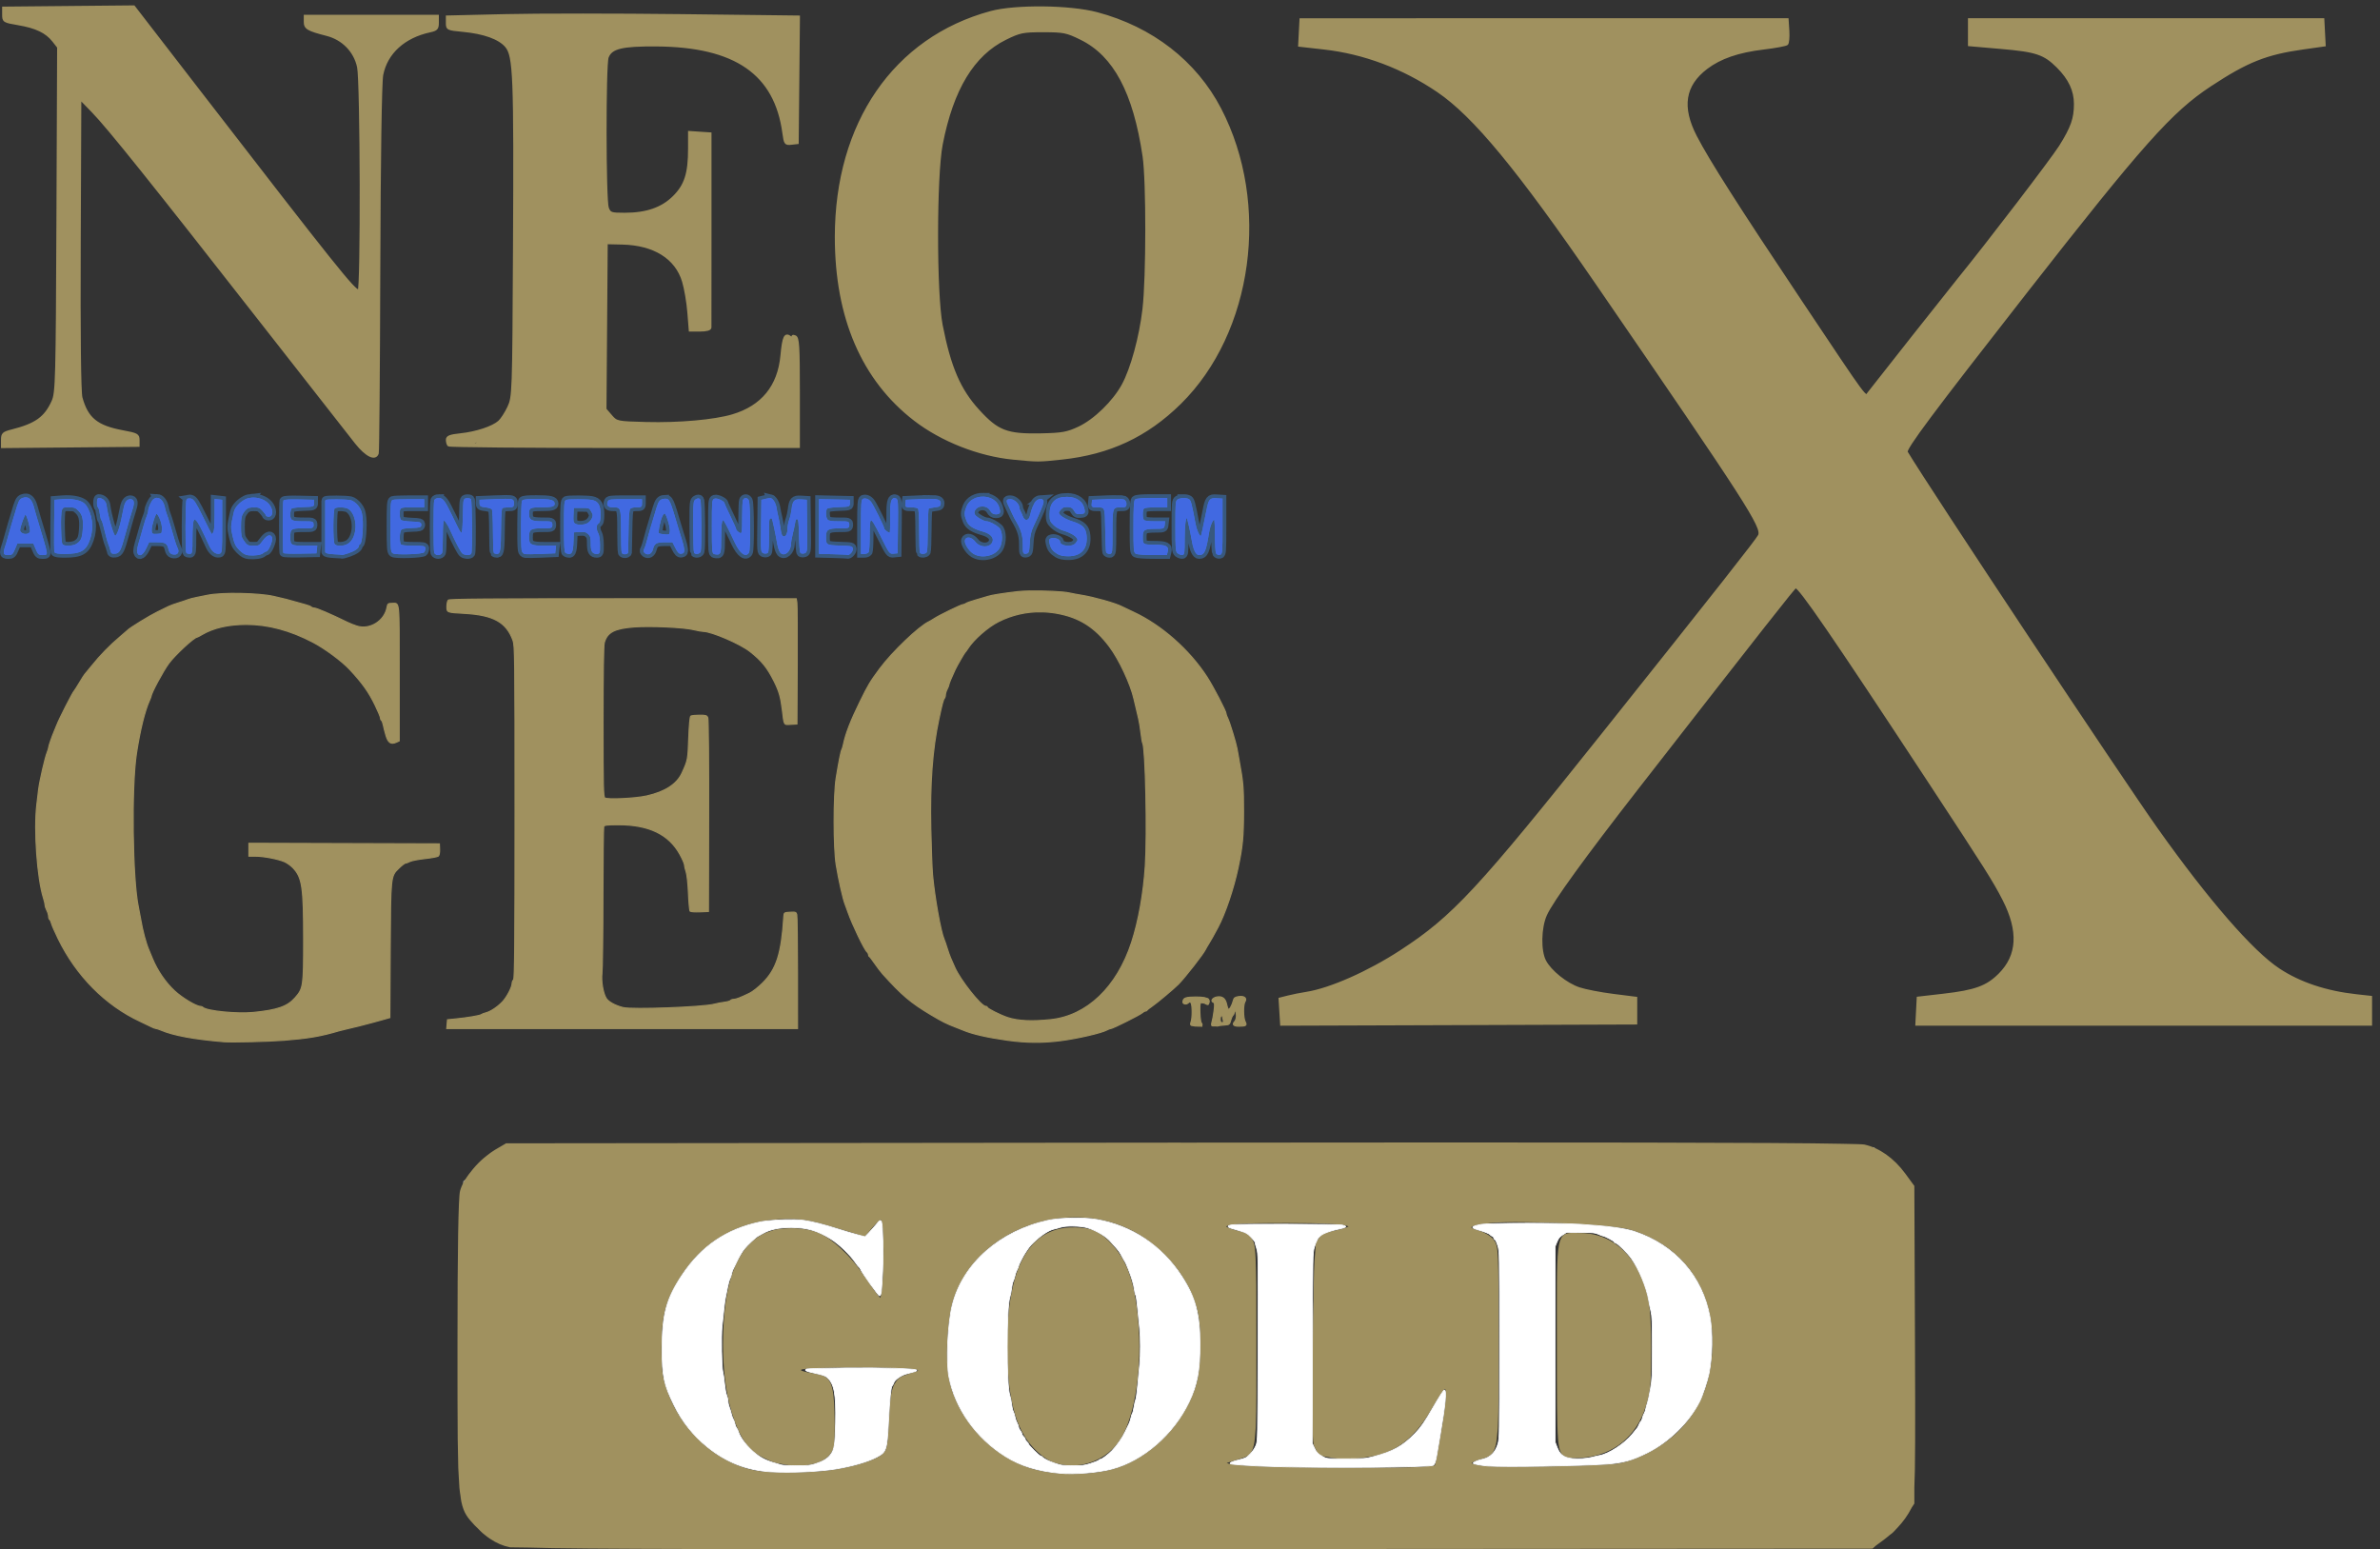 <?xml version="1.0" encoding="UTF-8" standalone="no"?>
<!-- Created with Inkscape (http://www.inkscape.org/) -->

<svg
   xmlns:dc="http://purl.org/dc/elements/1.1/"
   xmlns:cc="http://creativecommons.org/ns#"
   xmlns:rdf="http://www.w3.org/1999/02/22-rdf-syntax-ns#"
   xmlns:svg="http://www.w3.org/2000/svg"
   xmlns="http://www.w3.org/2000/svg"
   xmlns:sodipodi="http://sodipodi.sourceforge.net/DTD/sodipodi-0.dtd"
   xmlns:inkscape="http://www.inkscape.org/namespaces/inkscape"
   version="1.1"
   id="svg2"
   width="444.073"
   height="289"
   viewBox="0 0 444.073 289"
   sodipodi:docname="logo.svg"
   inkscape:version="0.92.4 (5da689c313, 2019-01-14)">
  <rect x="0" y="0" width="444.073" height="289" fill="#333333" stroke="none"/>
  <defs
     id="defs6" />
  <sodipodi:namedview
     pagecolor="#ffffff"
     bordercolor="#666666"
     borderopacity="1"
     objecttolerance="10"
     gridtolerance="10"
     guidetolerance="10"
     inkscape:pageopacity="0"
     inkscape:pageshadow="2"
     inkscape:window-width="1600"
     inkscape:window-height="837"
     id="namedview4"
     showgrid="false"
     inkscape:zoom="2.2102819"
     inkscape:cx="160.13877"
     inkscape:cy="144.5"
     inkscape:window-x="-8"
     inkscape:window-y="-8"
     inkscape:window-maximized="1"
     inkscape:current-layer="svg2" />
  <g
     id="g1097"
     transform="matrix(2.016,0,0,2.016,-24.654,-19.534)">
    <g
       id="g1048">
      <path
         style="fill:#a0a0a0;stroke:none;stroke-width:0.61"
         d="m 19.365,10.379 c -5.299,0 -6.318,0.578 -3.438,1.953 1.434,0.684 1.703,1.224 1.863,3.723 0.155,2.427 0.363,2.865 1.223,2.592 0.786,-0.25 4.186,3.702 14.141,16.432 7.208,9.218 13.313,16.761 13.564,16.762 0.252,4.12e-4 0.457,-3.448 0.457,-7.662 0,-7.007 -0.091,-7.636 -1.066,-7.357 -0.814,0.232 -3.506,-2.867 -11.35,-13.068 L 24.479,10.379 Z m 89.781,0.146 c -5.098,-0.096 -10.193,1.8 -13.805,5.719 -4.15,4.502 -5.128,7.383 -5.156,15.17 -0.021,5.967 0.15,7.077 1.551,10.064 1.961,4.18 4.81,7.076 8.777,8.924 3.711,1.728 10.206,1.943 14.504,0.479 8.092,-2.757 13.488,-12.727 12.42,-22.945 -0.395,-3.78 -2.447,-8.911 -4.467,-11.17 -3.626,-4.055 -8.726,-6.144 -13.824,-6.24 z m -43.375,0.57 c -10.443,-0.022 -11.992,0.408 -8.395,1.775 0.915,0.348 1.87,0.959 2.123,1.357 0.253,0.398 0.466,7.889 0.471,16.646 0.009,15.007 -0.062,16.013 -1.211,17.475 -0.671,0.853 -1.219,1.712 -1.219,1.91 0,0.199 6.447,0.361 14.328,0.361 h 14.328 v -3.963 c 0,-4.42 -0.745,-5.059 -2.104,-1.807 -1.184,2.834 -3.812,3.899 -10.094,4.094 -3.83,0.118 -5.046,-0.052 -5.496,-0.764 -0.768,-1.215 -0.77,-15.674 -0.002,-16.148 0.884,-0.546 5.239,0.771 6.141,1.857 0.43,0.518 0.944,1.934 1.141,3.146 0.197,1.212 0.701,2.318 1.119,2.457 0.581,0.194 0.76,-1.634 0.76,-7.773 0,-6.151 -0.178,-7.97 -0.762,-7.775 -0.419,0.139 -0.901,1.055 -1.068,2.033 -0.35,2.045 -3.584,4.046 -6.096,3.773 -1.518,-0.165 -1.527,-0.196 -1.68,-7.178 -0.084,-3.856 0.076,-7.364 0.355,-7.795 1.331,-2.055 10.112,-1.242 13.25,1.227 0.899,0.707 2.017,2.199 2.484,3.316 1.448,3.465 2.115,2.426 1.924,-2.998 L 85.893,11.295 70.803,11.131 c -1.866,-0.02 -3.539,-0.032 -5.031,-0.035 z m 89.324,0.504 c -22.153,0 -22.559,0.021 -22.559,1.219 0,1 0.41,1.223 2.285,1.234 2.955,0.019 8.534,2.324 11.713,4.842 3.371,2.67 8.374,9.235 19.738,25.895 8.249,12.093 9.429,14.112 8.723,14.938 -0.449,0.525 -6.163,7.677 -12.697,15.893 -6.534,8.216 -13.52,16.486 -15.523,18.377 -3.814,3.601 -9.606,6.922 -13.477,7.727 -1.415,0.294 -2.356,0.868 -2.48,1.514 -0.185,0.96 1.077,1.041 16.352,1.041 15.435,0 16.539,-0.073 16.348,-1.068 -0.14,-0.728 -0.977,-1.173 -2.637,-1.404 -4.7,-0.654 -6.795,-2.815 -6.137,-6.326 0.241,-1.283 4.299,-7.021 11.707,-16.551 6.237,-8.023 11.547,-14.809 11.797,-15.08 0.25,-0.271 4.115,5.079 8.588,11.889 13.48,20.522 13.573,20.732 10.752,24.012 -1.093,1.27 -2.116,1.705 -4.572,1.941 -2.579,0.248 -3.166,0.515 -3.166,1.445 0,1.094 0.878,1.143 20.732,1.143 20.324,0 20.73,-0.025 20.73,-1.221 0,-0.838 -0.408,-1.219 -1.303,-1.219 -6.942,0 -11.429,-4.778 -28.213,-30.045 -7.242,-10.902 -13.166,-20.119 -13.166,-20.48 0,-0.753 16.67,-22.198 21.816,-28.066 4.333,-4.941 9.652,-8.444 13.625,-8.971 2.356,-0.312 2.971,-0.63 2.971,-1.535 0,-1.086 -0.776,-1.141 -16.156,-1.141 -15.751,0 -16.158,0.03 -16.158,1.219 0,1.059 0.407,1.219 3.096,1.219 2.608,0 3.375,0.281 4.877,1.783 2.274,2.274 2.305,4.581 0.105,7.822 -2.507,3.694 -17.472,22.653 -17.904,22.684 -0.686,0.048 -15.638,-22.994 -16.381,-25.244 -0.619,-1.874 -0.574,-2.451 0.287,-3.766 1.178,-1.798 4.339,-3.279 6.998,-3.279 1.442,0 1.85,-0.267 1.85,-1.219 0,-1.197 -0.407,-1.219 -22.561,-1.219 z m -46.102,0.768 c 0.711,0.028 1.441,0.152 2.186,0.375 5.389,1.615 7.623,7.966 7.197,20.473 -0.31,9.093 -1.203,12.046 -4.521,14.959 -1.791,1.572 -2.58,1.838 -5.484,1.838 -3.03,0 -3.611,-0.216 -5.418,-2.023 -2.975,-2.975 -4.198,-7.683 -4.227,-16.268 -0.013,-3.951 0.332,-8.406 0.793,-10.203 1.437,-5.607 4.743,-8.943 8.771,-9.146 0.232,-0.012 0.466,-0.013 0.703,-0.004 z m -50.141,103.494 -1.875,1.578 -1.877,1.578 v 14.926 c 0,9.51 0.239,15.369 0.658,16.152 0.362,0.676 1.528,1.61 2.592,2.076 1.616,0.708 12.238,0.825 64.633,0.713 l 62.699,-0.135 1.777,-1.992 1.779,-1.99 V 134.096 119.426 l -1.781,-1.781 -1.783,-1.783 h -63.41 z m 53.033,6.207 c 5.656,0.069 10.755,4.106 11.744,10.289 0.808,5.055 -1.901,10.507 -6.348,12.775 -4.149,2.117 -10.876,1.308 -14.213,-1.709 -2.468,-2.232 -3.598,-5.567 -3.354,-9.895 0.297,-5.251 2.012,-7.945 6.459,-10.139 1.878,-0.927 3.825,-1.345 5.711,-1.322 z m -27.166,0.154 c 1.341,-0.036 2.75,0.149 4.197,0.594 2.75,0.845 3.123,0.84 4.115,-0.059 1.04,-0.941 1.089,-0.774 1.059,3.527 -0.031,4.429 -0.051,4.486 -1.055,2.99 -2.453,-3.655 -4.831,-5.488 -7.123,-5.488 -1.229,0 -2.733,0.266 -3.342,0.592 -3.753,2.009 -4.186,16.018 -0.596,19.268 0.593,0.537 2.14,1.117 3.438,1.291 3.092,0.415 3.961,-0.634 3.715,-4.482 -0.152,-2.379 -0.419,-2.979 -1.406,-3.154 -0.671,-0.119 -1.48,-0.465 -1.799,-0.768 -0.347,-0.329 1.933,-0.551 5.676,-0.551 4.015,0 6.121,0.218 5.879,0.609 -0.207,0.335 -0.744,0.609 -1.191,0.609 -1.081,0 -1.553,1.376 -1.553,4.525 0,2.233 -0.235,2.706 -1.678,3.389 -0.922,0.436 -3.735,0.903 -6.25,1.037 -5.428,0.289 -8.69,-0.926 -11.152,-4.158 -6.439,-8.453 -0.321,-19.52 9.066,-19.771 z m 46.596,0.346 c 3.658,0 6.098,0.244 6.098,0.609 0,0.335 -0.538,0.609 -1.197,0.609 -2.006,0 -2.461,1.997 -2.461,10.814 0,9.158 0.246,9.916 3.191,9.916 3.051,0 5.773,-1.574 7.279,-4.211 2.399,-4.199 2.739,-3.253 1.35,3.754 l -0.332,1.678 h -10.012 c -5.769,0 -10.012,-0.241 -10.012,-0.568 0,-0.312 0.617,-0.655 1.371,-0.762 1.359,-0.193 1.371,-0.287 1.371,-10.256 0,-9.969 -0.012,-10.061 -1.371,-10.254 -0.755,-0.107 -1.371,-0.452 -1.371,-0.764 0,-0.312 2.741,-0.566 6.096,-0.566 z m 23.018,0.004 c 7.729,0.004 10.425,0.636 13.24,3.107 2.614,2.295 3.583,5.18 3.256,9.697 -0.311,4.306 -2.464,7.491 -6.213,9.193 -1.988,0.903 -3.999,1.144 -9.674,1.154 -7.083,0.013 -8.46,-0.349 -5.791,-1.52 1.338,-0.587 1.371,-0.837 1.371,-10.053 0,-9.216 -0.033,-9.466 -1.371,-10.053 -2.624,-1.151 -1.334,-1.53 5.182,-1.527 z m -42.561,0.936 c -0.496,-0.01 -1.022,0.057 -1.576,0.205 -2.394,0.64 -3.962,3.634 -4.334,8.271 -0.466,5.802 0.25,9.375 2.289,11.414 1.954,1.954 3.937,2.195 6.021,0.734 2.166,-1.517 3.122,-4.535 3.107,-9.809 -0.019,-6.873 -2.036,-10.748 -5.508,-10.816 z m 47.096,0.393 c -0.441,-0.035 -0.84,0.046 -1.176,0.258 -0.931,0.586 -1.095,1.864 -1.242,9.674 -0.115,6.115 0.057,9.268 0.533,9.842 1.662,2.003 6.124,-0.291 7.26,-3.732 1.131,-3.427 0.565,-10.833 -0.986,-12.922 -1.384,-1.863 -3.067,-3.015 -4.389,-3.119 z"
         id="path76"
         inkscape:connector-curvature="0" />
      <path
         style="fill:#a0a0a0;stroke:none;stroke-width:0.216"
         d="M 44.804,50.02 C 43.05,47.774 35.032,37.532 32.611,34.445 24.667,24.319 22.857,22.074 21.261,20.365 c -0.851,-0.911 -1.635,-1.657 -1.742,-1.657 -0.279,0 -0.248,25.406 0.034,27.162 0.398,2.48 1.571,3.59 4.079,3.86 0.997,0.107 1.2,0.202 1.255,0.583 0.089,0.621 -0.414,0.667 -6.963,0.643 l -5.389,-0.02 V 50.439 c 0,-0.42 0.219,-0.571 1.415,-0.973 1.873,-0.63 2.47,-1.049 3.055,-2.144 l 0.488,-0.913 0.059,-16.32 0.059,-16.32 -0.598,-0.631 c -0.682,-0.719 -2.111,-1.326 -3.135,-1.331 -0.383,-0.002 -0.835,-0.091 -1.004,-0.198 -0.334,-0.212 -0.498,-0.819 -0.261,-0.965 0.081,-0.05 2.78,-0.144 5.997,-0.208 l 5.85,-0.117 1.486,1.878 c 0.817,1.033 3.947,5.079 6.955,8.992 3.008,3.913 5.865,7.612 6.348,8.22 0.483,0.609 1.507,1.918 2.276,2.91 1.533,1.979 3.848,4.498 4.134,4.498 0.1,0 0.181,-4.393 0.181,-9.763 0,-10.452 -0.089,-11.482 -1.111,-12.918 -0.495,-0.696 -1.883,-1.385 -3.219,-1.598 -0.755,-0.121 -0.843,-0.2 -0.843,-0.757 v -0.623 l 5.982,0.057 5.982,0.057 v 0.525 c 0,0.422 -0.149,0.561 -0.754,0.708 -1.404,0.34 -2.968,1.258 -3.527,2.071 -1.152,1.675 -1.103,0.857 -1.171,19.6 l -0.063,17.515 h -0.504 c -0.372,0 -0.844,-0.436 -1.808,-1.671 z"
         id="path97"
         inkscape:connector-curvature="0" />
      <path
         style="fill:#a0915f;fill-opacity:1;stroke:#a0915f;stroke-width:0.216;stroke-opacity:1"
         d="m 24.615,10.295 -6.041,0.057 -6.039,0.057 v 0.635 c 0,0.613 0.047,0.643 1.4,0.873 1.636,0.278 2.584,0.732 3.229,1.551 l 0.461,0.588 -0.066,15.963 c -0.062,14.816 -0.093,16.023 -0.453,16.82 -0.681,1.511 -1.558,2.139 -3.762,2.697 -0.821,0.208 -0.916,0.298 -0.916,0.873 v 0.643 l 6.305,-0.059 6.305,-0.057 v -0.525 c 0,-0.479 -0.128,-0.551 -1.43,-0.791 C 21.193,49.174 20.286,48.438 19.752,46.488 19.617,45.997 19.559,40.692 19.594,32.26 l 0.055,-13.443 1.154,1.186 c 1.441,1.479 5.517,6.562 15.551,19.4 4.309,5.513 8.279,10.582 8.822,11.264 0.966,1.211 1.791,1.61 2.002,0.971 0.049,-0.148 0.112,-7.836 0.141,-17.084 0.031,-10.198 0.138,-17.253 0.27,-17.93 0.398,-2.044 2.036,-3.536 4.449,-4.051 0.596,-0.127 0.701,-0.243 0.701,-0.779 v -0.629 h -6.143 -6.145 v 0.543 c 0,0.593 0.262,0.747 2.033,1.201 1.482,0.38 2.588,1.518 2.902,2.986 0.289,1.348 0.335,20.707 0.049,20.707 -0.443,10e-7 -2.182,-2.176 -14.789,-18.498 z m 84.137,0.096 c -1.856,-0.02 -3.684,0.12 -4.816,0.426 C 95.024,13.223 89.602,21.096 89.602,31.625 c 10e-7,7.465 2.478,13.207 7.303,16.92 2.478,1.907 5.935,3.268 9.08,3.574 2.351,0.229 2.3,0.229 4.496,-0.002 4.414,-0.465 7.871,-2.081 10.963,-5.125 6.663,-6.56 8.278,-18.43 3.705,-27.221 -2.268,-4.36 -6.321,-7.504 -11.404,-8.85 -1.251,-0.331 -3.136,-0.512 -4.992,-0.531 z m -42.775,0.66 c -2.951,-9.5e-5 -5.522,0.017 -7,0.053 l -5.375,0.127 V 11.812 c 0,0.562 0.05,0.588 1.461,0.719 1.957,0.182 3.38,0.694 4.012,1.445 0.75,0.891 0.822,2.712 0.74,18.744 -0.068,13.39 -0.08,13.709 -0.523,14.658 -0.25,0.534 -0.642,1.137 -0.873,1.342 -0.589,0.522 -2.115,1.025 -3.576,1.178 -0.971,0.101 -1.24,0.209 -1.24,0.494 10e-7,0.2 0.064,0.429 0.143,0.508 0.079,0.079 7.403,0.143 16.275,0.143 H 86.152 V 46 c 0,-4.359 -0.047,-5.059 -0.336,-5.17 -0.227,-0.087 -0.283,-0.043 -0.174,0.139 0.097,0.162 0.011,0.145 -0.221,-0.043 -0.525,-0.427 -0.689,-0.106 -0.854,1.676 -0.262,2.843 -1.798,4.722 -4.527,5.535 -1.684,0.502 -4.967,0.795 -8.01,0.715 -2.69,-0.071 -2.739,-0.081 -3.254,-0.68 l -0.523,-0.607 0.057,-7.691 0.057,-7.691 1.459,0.033 c 2.952,0.068 4.985,1.339 5.639,3.523 0.195,0.652 0.414,1.937 0.486,2.855 l 0.133,1.672 h 0.938 c 0.604,0 0.942,-0.096 0.945,-0.27 0.003,-0.148 0.005,-4.246 0.006,-9.107 v -8.84 l -0.977,-0.064 -0.977,-0.066 v 1.533 c 0,2.288 -0.345,3.377 -1.416,4.447 -1.085,1.085 -2.532,1.588 -4.557,1.588 -1.269,0 -1.381,-0.039 -1.576,-0.553 -0.268,-0.704 -0.28,-13.248 -0.014,-13.949 0.337,-0.887 1.329,-1.129 4.545,-1.105 7.302,0.053 11.009,2.618 11.748,8.129 0.13,0.969 0.177,1.033 0.717,0.971 l 0.578,-0.066 0.057,-5.84 0.057,-5.84 -10.902,-0.129 c -2.998,-0.035 -6.329,-0.053 -9.279,-0.053 z m 66.631,0.436 -0.064,1.209 -0.062,1.209 2.303,0.26 c 3.689,0.415 7.307,1.774 10.518,3.953 3.357,2.278 7.437,7.22 14.729,17.836 13.962,20.327 15.373,22.519 15.014,23.293 -0.185,0.397 -3.82,5.014 -14.412,18.299 -11.597,14.546 -13.891,17.013 -18.754,20.18 -3.002,1.955 -6.539,3.52 -8.73,3.861 -0.534,0.083 -1.31,0.238 -1.725,0.344 l -0.756,0.191 0.074,1.193 0.074,1.193 16.418,-0.055 16.416,-0.057 v -1.176 -1.176 l -2.115,-0.266 c -1.163,-0.146 -2.579,-0.42 -3.148,-0.609 -1.197,-0.398 -2.678,-1.587 -3.176,-2.549 -0.49,-0.948 -0.449,-3.075 0.082,-4.264 0.571,-1.278 3.523,-5.355 8.545,-11.803 11.792,-15.139 14.415,-18.474 14.57,-18.531 0.32,-0.118 3.418,4.393 12.404,18.062 5.269,8.015 5.976,9.131 6.859,10.859 1.488,2.912 1.362,5.181 -0.383,6.926 -1.157,1.157 -2.246,1.554 -5.184,1.891 l -2.371,0.273 -0.064,1.234 -0.064,1.236 h 21.029 21.027 v -1.273 -1.271 l -1.346,-0.148 c -2.817,-0.31 -5.231,-1.116 -7.168,-2.391 -2.476,-1.63 -6.554,-6.316 -11.275,-12.959 -3.271,-4.601 -21.18,-31.581 -23.184,-34.926 -0.178,-0.297 2.299,-3.615 11.066,-14.828 10.716,-13.705 13.416,-16.735 17.033,-19.117 3.417,-2.25 5.149,-2.942 8.592,-3.43 l 1.99,-0.281 -0.064,-1.197 -0.062,-1.197 h -16.383 -16.385 v 1.186 1.186 l 2.957,0.256 c 3.264,0.282 4.008,0.532 5.234,1.754 1.105,1.101 1.617,2.192 1.617,3.447 0,1.351 -0.295,2.188 -1.381,3.922 -0.741,1.182 -6.752,9.041 -9.398,12.287 -0.723,0.887 -7.741,9.766 -8.338,10.549 -0.336,0.441 0.051,0.967 -6.277,-8.502 -5.831,-8.725 -8.564,-13.013 -9.719,-15.252 -1.405,-2.723 -1.088,-4.742 0.994,-6.33 1.262,-0.962 2.936,-1.54 5.281,-1.82 1.1,-0.132 2.078,-0.314 2.174,-0.406 0.096,-0.092 0.146,-0.641 0.109,-1.221 l -0.068,-1.055 h -22.525 z m -23.82,1.078 c 1.89,0 2.174,0.058 3.496,0.709 3.092,1.522 4.92,4.948 5.799,10.865 0.341,2.297 0.336,11.209 -0.008,14.154 -0.304,2.602 -1.096,5.502 -1.918,7.021 -0.839,1.551 -2.61,3.272 -4.07,3.957 -1.082,0.507 -1.559,0.592 -3.516,0.631 -3.164,0.062 -4.01,-0.261 -5.799,-2.219 -1.74,-1.904 -2.647,-4.009 -3.406,-7.91 -0.569,-2.923 -0.564,-13.795 0.008,-16.734 0.994,-5.115 2.918,-8.29 5.92,-9.768 1.319,-0.649 1.605,-0.707 3.494,-0.707 z M 56.508,50.5 c 0.036,0.015 0.04,0.054 0.002,0.115 -0.072,0.117 -0.222,0.213 -0.334,0.213 -0.31,0 -0.243,-0.154 0.131,-0.297 0.096,-0.037 0.165,-0.046 0.201,-0.031 z m 64.781,65.043 -59.924,0.062 -2.051,0.002 h -0.217 l -1.006,0.59 c -0.239,0.141 -0.481,0.319 -0.721,0.51 -0.107,0.082 -0.212,0.166 -0.316,0.256 -0.341,0.294 -0.664,0.621 -0.953,0.969 -0.002,0.003 -0.005,0.005 -0.008,0.008 -0.586,0.689 -1.037,1.421 -1.182,1.996 -0.078,0.309 -0.135,1.658 -0.174,4.039 -1.03e-4,0.006 1.04e-4,0.008 0,0.014 -0.039,2.38 -0.059,5.784 -0.059,10.213 0,0.041 0,0.054 0,0.096 -1e-6,0.018 -1e-6,0.023 0,0.041 0,3.668 1.01e-4,6.414 0.021,8.496 0.005,0.507 0.017,0.878 0.025,1.311 0.009,0.469 0.014,0.999 0.027,1.389 0.012,0.351 0.033,0.595 0.049,0.891 0.018,0.325 0.033,0.697 0.057,0.961 0.026,0.29 0.064,0.5 0.098,0.73 0.025,0.167 0.044,0.372 0.074,0.512 0.225,1.083 0.591,1.478 1.197,2.137 0.106,0.114 0.206,0.197 0.309,0.301 0.145,0.151 0.295,0.303 0.436,0.428 0.075,0.067 0.152,0.121 0.227,0.182 0.143,0.114 0.291,0.233 0.439,0.326 0.578,0.391 1.162,0.649 1.822,0.779 0.043,0.008 1.353,0.015 1.777,0.023 4.481,0.146 18.546,0.167 61.705,0.139 l 62.488,-0.041 h 0.062 l 0.299,-0.266 0.74,-0.543 c 0.18,-0.132 0.336,-0.269 0.498,-0.404 0.022,-0.014 0.049,-0.04 0.07,-0.053 0.17,-0.106 0.418,-0.35 0.68,-0.65 0.505,-0.536 0.925,-1.116 1.277,-1.801 0.002,-0.004 0.002,-0.01 0.004,-0.014 l 0.238,-0.365 v -1.439 c 0.084,-1.709 0.092,-5.105 0.059,-13.385 l -0.059,-14.494 v -0.01 l -0.83,-1.131 c -1.026,-1.397 -2.366,-2.343 -3.732,-2.633 -0.113,-0.024 -0.944,-0.045 -2.105,-0.065 -5.36,-0.115 -23.213,-0.145 -61.344,-0.105 z m -9.672,6.695 c 2.238,-0.026 4.489,0.547 6.439,1.824 2.521,1.65 4.37,4.115 5.076,6.77 0.465,1.749 0.407,5.439 -0.111,7.117 -1.184,3.833 -4.591,7.123 -8.199,7.918 -2.358,0.52 -5.292,0.433 -7.318,-0.213 -3.727,-1.188 -6.885,-4.723 -7.582,-8.49 -0.034,-0.183 -0.06,-0.4 -0.082,-0.621 -0.005,-0.058 -0.013,-0.106 -0.018,-0.166 -0.163,-1.918 0.06,-4.919 0.52,-6.381 1.49,-4.745 6.353,-7.701 11.275,-7.758 z m -26.537,0.162 c 1.62,-0.003 2.261,0.125 5.461,1.094 l 1.697,0.514 0.557,-0.666 c 0.069,-0.071 0.121,-0.13 0.176,-0.205 0.344,-0.406 0.678,-0.671 0.818,-0.664 0.052,0.033 0.09,0.097 0.131,0.16 0.34,1.137 0.202,7.309 -0.211,7.309 -0.095,0 -0.679,-0.769 -1.297,-1.709 -0.1,-0.153 -0.214,-0.287 -0.318,-0.436 -0.588,-0.901 -1.328,-1.762 -2.096,-2.465 -0.705,-0.659 -1.404,-1.164 -2.023,-1.43 -0.843,-0.361 -2.007,-0.495 -3.084,-0.41 -0.523,0.02 -0.91,0.085 -1.277,0.223 -0.211,0.061 -0.413,0.131 -0.592,0.215 -2.232,1.049 -3.459,3.8 -3.713,8.283 -0.033,0.58 -0.055,1.182 -0.055,1.82 0,0.017 0.002,0.032 0.002,0.049 -2.3e-5,0.017 -0.002,0.032 -0.002,0.049 3.3e-5,2.281 0.255,4.303 0.729,5.979 0.023,0.084 0.043,0.17 0.066,0.252 0.037,0.121 0.078,0.233 0.117,0.35 0.484,1.517 1.134,2.679 1.914,3.273 0.325,0.248 0.697,0.446 1.086,0.621 0.511,0.269 0.91,0.405 1.445,0.467 1.022,0.214 2.061,0.211 2.908,-0.018 0.03,-0.005 0.061,-0.011 0.09,-0.018 0.076,-0.022 0.151,-0.044 0.223,-0.07 0.099,-0.033 0.205,-0.071 0.295,-0.119 0.341,-0.16 0.629,-0.367 0.834,-0.627 0.322,-0.409 0.412,-0.674 0.41,-1.932 0.014,-0.513 0.006,-1.146 -0.02,-1.955 -0.038,-1.24 -0.115,-1.998 -0.311,-2.49 -0.013,-0.036 -0.024,-0.079 -0.039,-0.111 -0.025,-0.053 -0.057,-0.093 -0.086,-0.139 -0.041,-0.069 -0.082,-0.142 -0.133,-0.197 -0.241,-0.262 -0.586,-0.377 -1.098,-0.463 -1.345,-0.226 -1.596,-0.332 -1.355,-0.572 0.31,-0.31 10.56,-0.294 10.871,0.018 0.166,0.166 0.146,0.255 -0.072,0.316 -0.424,0.119 -0.753,0.228 -1.039,0.344 -0.391,0.107 -0.661,0.282 -0.857,0.596 -0.426,0.555 -0.52,1.478 -0.611,3.412 -0.117,2.486 -0.183,2.831 -0.609,3.258 -0.608,0.608 -2.833,1.297 -5.107,1.582 -0.426,0.053 -0.949,0.096 -1.516,0.127 -0.888,0.048 -1.853,0.059 -2.744,0.047 -0.277,-0.004 -0.562,-0.004 -0.82,-0.014 -0.479,-0.019 -0.914,-0.046 -1.229,-0.088 -3.766,-0.501 -7.273,-3.507 -8.693,-7.455 -0.486,-1.351 -0.559,-1.897 -0.557,-4.143 0.003,-3.069 0.423,-4.535 1.953,-6.838 2.21,-3.327 5.622,-5.115 9.781,-5.123 z m 68.152,0.285 c 3.585,0.032 8.598,0.343 9.816,0.68 0.048,0.013 0.095,0.027 0.143,0.041 5.445,1.668 8.281,6.339 7.516,12.406 -0.328,2.595 -1.319,4.667 -3.07,6.418 -1.441,1.441 -3.795,2.7 -5.605,3 -1.406,0.233 -10.547,0.414 -12.377,0.244 -0.702,-0.065 -1.311,-0.221 -1.352,-0.344 -0.04,-0.123 0.361,-0.34 0.893,-0.482 0.304,-0.081 0.535,-0.157 0.736,-0.264 0.026,-0.014 0.054,-0.027 0.078,-0.043 0.195,-0.123 0.349,-0.317 0.461,-0.635 0.053,-0.147 0.098,-0.332 0.137,-0.539 0.032,-0.185 0.055,-0.44 0.078,-0.684 0.02,-0.197 0.044,-0.379 0.059,-0.619 0.003,-0.053 0.005,-0.13 0.008,-0.186 0.079,-1.519 0.07,-3.842 0.07,-7.602 0,-4.357 -0.005,-6.604 -0.061,-7.844 -0.014,-0.309 -0.03,-0.561 -0.051,-0.76 -0.021,-0.2 -0.046,-0.354 -0.076,-0.477 -0.024,-0.097 -0.053,-0.168 -0.084,-0.234 -0.008,-0.017 -0.011,-0.041 -0.019,-0.057 -7e-4,-0.001 -0.001,-0.003 -0.002,-0.004 -0.028,-0.053 -0.064,-0.101 -0.098,-0.146 -0.013,-0.017 -0.022,-0.037 -0.035,-0.055 -0.001,-0.001 -0.003,-0.003 -0.004,-0.004 -0.005,-0.006 -0.009,-0.013 -0.014,-0.019 -0.243,-0.31 -0.831,-0.667 -1.307,-0.795 -1.382,-0.372 -0.909,-0.728 1.229,-0.926 0.678,-0.063 1.723,-0.083 2.932,-0.072 z m -22.031,0.082 c 3.514,-0.001 5.423,0.1 5.861,0.309 0.064,0.037 0.109,0.075 0.123,0.117 8.7e-4,0.003 -0.003,0.005 -0.002,0.008 -0.062,0.127 -0.506,0.282 -1.34,0.469 -0.78,0.175 -1.245,0.211 -1.525,0.787 -0.053,0.06 -0.119,0.115 -0.156,0.18 -0.038,0.067 -0.076,0.472 -0.111,1.057 -0.093,0.822 -0.126,2.319 -0.137,4.152 -0.13,5.21 -0.182,12.525 -0.014,13.424 0.035,0.187 0.109,0.348 0.207,0.494 0.048,0.165 0.105,0.271 0.178,0.344 0.179,0.179 0.424,0.273 0.91,0.324 0.438,0.113 0.989,0.17 1.67,0.17 0.727,0 1.394,-0.078 2.031,-0.199 0.613,-0.072 1.085,-0.198 1.674,-0.432 1.63,-0.648 2.959,-1.972 4.221,-4.201 0.531,-0.938 1.063,-1.685 1.182,-1.662 0.323,0.062 0.233,1.329 -0.314,4.471 l -0.342,1.959 c -0.092,0.444 -0.167,0.773 -0.209,0.875 l -1.24,0.131 c -0.328,0.034 -1.24,0.054 -2.271,0.07 -1.174,0.013 -2.517,0.021 -3.971,0.021 -3.582,-0.006 -7.624,-0.06 -9.475,-0.158 -2.158,-0.115 -3.003,-0.309 -2.311,-0.531 0.165,-0.053 0.663,-0.207 1.107,-0.344 0.29,-0.089 0.507,-0.165 0.693,-0.277 0.016,-0.01 0.034,-0.019 0.049,-0.029 0.177,-0.121 0.315,-0.319 0.414,-0.641 0.043,-0.136 0.08,-0.296 0.111,-0.482 0.033,-0.207 0.058,-0.492 0.08,-0.779 0.014,-0.168 0.033,-0.313 0.043,-0.512 0.004,-0.082 0.006,-0.202 0.01,-0.289 0.065,-1.498 0.057,-3.767 0.057,-7.43 0,-0.028 0,-0.037 0,-0.065 0,-0.053 -1e-5,-0.069 0,-0.121 -8e-5,-2.333 -0.002,-4.033 -0.012,-5.332 -0.005,-0.482 -0.015,-0.977 -0.025,-1.361 -0.039,-1.954 -0.125,-2.561 -0.33,-2.814 -0.261,-0.588 -0.704,-0.62 -1.467,-0.824 -0.533,-0.143 -0.969,-0.33 -0.969,-0.416 0,-0.361 1.21,-0.46 5.6,-0.461 z m -19.611,0.621 c -3.998,-0.024 -6.026,3.588 -6.033,10.74 -0.005,4.793 0.714,7.666 2.367,9.449 0.565,0.61 1.329,1.171 1.832,1.348 2.107,0.739 4.518,0.004 5.867,-1.789 1.388,-1.845 2.17,-6.188 1.891,-10.5 -0.248,-3.827 -0.938,-6.042 -2.381,-7.639 -1.137,-1.259 -1.884,-1.599 -3.543,-1.609 z m 46.178,0.508 c -1.456,0.004 -1.34,0.633 -1.34,10.242 0,9.828 0.013,9.989 0.861,10.324 0.178,0.07 0.844,0.079 1.48,0.019 2.771,-0.258 4.821,-1.939 5.674,-4.654 0.442,-1.408 0.498,-2.01 0.494,-5.359 -0.005,-3.945 -0.215,-5.194 -1.209,-7.162 -1.084,-2.147 -3.007,-3.394 -5.236,-3.398 -0.277,-4.5e-4 -0.517,-0.012 -0.725,-0.012 z"
         id="path99"
         inkscape:connector-curvature="0" />
      <path
         style="fill:#ffffff;stroke:#ffffff;stroke-width:0.076"
         d="m 111.453,122.414 c -0.827,0.015 -1.646,0.088 -2.232,0.215 -4.455,0.967 -7.883,3.991 -8.852,7.811 -0.43,1.696 -0.596,5.246 -0.314,6.689 0.572,2.929 2.513,5.657 5.234,7.354 1.411,0.88 2.989,1.365 5.025,1.547 1.401,0.125 3.55,-0.048 4.838,-0.391 2.896,-0.771 5.695,-3.203 7.129,-6.195 0.766,-1.598 1.012,-2.911 1.01,-5.379 -0.002,-2.75 -0.42,-4.31 -1.676,-6.25 -1.832,-2.831 -4.655,-4.718 -7.879,-5.268 -0.62,-0.106 -1.456,-0.148 -2.283,-0.133 z m -25.725,0.152 c -1.05,-0.023 -2.457,0.063 -3.191,0.219 -3.067,0.649 -5.387,2.223 -7.148,4.855 -1.491,2.227 -1.885,3.668 -1.885,6.912 0,2.492 0.17,3.285 1.107,5.189 0.745,1.513 1.775,2.805 3.074,3.857 1.761,1.427 3.672,2.176 5.879,2.303 1.845,0.106 4.479,-0.009 6.021,-0.26 1.507,-0.245 2.983,-0.671 3.789,-1.094 0.893,-0.469 0.953,-0.646 1.088,-3.244 0.113,-2.168 0.218,-3.214 0.338,-3.352 0.056,-0.064 0.126,-0.194 0.154,-0.287 0.085,-0.278 0.648,-0.68 1.146,-0.818 0.252,-0.07 0.588,-0.162 0.748,-0.207 0.168,-0.047 0.264,-0.11 0.225,-0.148 -0.141,-0.141 -3.181,-0.233 -6.574,-0.197 -1.907,0.02 -3.528,0.062 -3.604,0.094 -0.274,0.114 -0.066,0.22 0.775,0.393 0.591,0.122 0.923,0.231 1.066,0.35 0.703,0.582 0.884,1.508 0.828,4.244 -0.042,2.044 -0.109,2.468 -0.469,2.939 -0.283,0.371 -0.732,0.642 -1.416,0.854 -0.492,0.152 -0.731,0.176 -1.715,0.174 -0.629,-10e-4 -1.263,-0.033 -1.41,-0.072 -1.235,-0.33 -1.736,-0.548 -2.373,-1.037 -0.743,-0.57 -1.437,-1.464 -1.627,-2.09 -0.032,-0.105 -0.101,-0.242 -0.154,-0.305 -0.053,-0.063 -0.123,-0.234 -0.152,-0.381 -0.03,-0.147 -0.097,-0.335 -0.15,-0.42 -0.053,-0.085 -0.133,-0.308 -0.178,-0.496 -0.044,-0.188 -0.133,-0.479 -0.197,-0.646 -0.064,-0.168 -0.117,-0.417 -0.119,-0.555 -0.002,-0.138 -0.057,-0.377 -0.121,-0.531 -0.065,-0.154 -0.152,-0.642 -0.195,-1.084 -0.043,-0.442 -0.113,-0.922 -0.156,-1.068 -0.116,-0.398 -0.167,-3.271 -0.074,-4.191 0.173,-1.707 0.249,-2.34 0.324,-2.707 0.043,-0.21 0.13,-0.639 0.193,-0.953 0.063,-0.314 0.158,-0.657 0.213,-0.762 0.055,-0.105 0.125,-0.31 0.156,-0.455 0.031,-0.145 0.085,-0.317 0.119,-0.381 0.034,-0.064 0.174,-0.357 0.311,-0.65 0.243,-0.52 0.52,-0.992 0.752,-1.285 0.295,-0.373 1.028,-1.056 1.281,-1.193 0.155,-0.084 0.332,-0.182 0.395,-0.219 0.665,-0.389 1.544,-0.576 2.668,-0.57 1.451,0.008 2.417,0.288 3.648,1.059 0.778,0.487 1.763,1.433 2.299,2.209 0.145,0.21 0.292,0.393 0.326,0.408 0.034,0.015 0.094,0.102 0.133,0.191 0.159,0.365 1.648,2.449 1.75,2.449 0.159,0 0.207,-0.381 0.297,-2.324 0.076,-1.653 0.015,-4.205 -0.109,-4.516 -0.081,-0.204 -0.152,-0.167 -0.508,0.262 -0.18,0.217 -0.483,0.559 -0.672,0.758 l -0.344,0.361 -0.686,-0.182 c -0.377,-0.1 -1.183,-0.337 -1.791,-0.529 -1.409,-0.445 -2.385,-0.692 -3.193,-0.809 -0.232,-0.033 -0.543,-0.053 -0.893,-0.06 z m 67.676,0.332 c -1.929,5.9e-4 -3.69,0.037 -4.066,0.105 -0.957,0.174 -1.041,0.299 -0.338,0.498 0.611,0.173 1.057,0.35 1.139,0.453 0.042,0.053 0.138,0.119 0.211,0.146 0.073,0.028 0.133,0.099 0.133,0.158 0,0.06 0.048,0.128 0.105,0.15 0.058,0.022 0.177,0.28 0.266,0.572 0.161,0.529 0.162,0.585 0.162,9.17 0,8.32 -0.006,8.659 -0.148,9.156 -0.224,0.782 -0.704,1.267 -1.414,1.426 -0.465,0.104 -0.877,0.279 -0.877,0.371 0,0.077 0.77,0.22 1.41,0.262 1.575,0.104 8.391,-0.006 10.902,-0.176 1.531,-0.104 2.417,-0.349 3.828,-1.059 2.02,-1.016 3.85,-2.812 4.816,-4.729 0.284,-0.563 0.726,-1.884 0.871,-2.6 0.315,-1.557 0.353,-3.773 0.088,-5.217 -0.697,-3.802 -3.223,-6.665 -6.996,-7.926 -0.88,-0.294 -2.371,-0.491 -5.012,-0.662 -1.053,-0.068 -3.151,-0.102 -5.08,-0.102 z m -21.959,0.084 c -2.41,-0.004 -4.844,0.013 -5.146,0.057 -0.51,0.073 -0.541,0.195 -0.086,0.332 0.165,0.05 0.557,0.165 0.871,0.258 0.49,0.145 0.623,0.224 0.934,0.555 0.199,0.212 0.361,0.424 0.361,0.471 0,0.047 0.071,0.307 0.156,0.578 0.152,0.485 0.154,0.629 0.129,9.141 -0.025,8.584 -0.026,8.65 -0.186,9.066 -0.099,0.258 -0.306,0.566 -0.535,0.803 -0.344,0.354 -0.425,0.397 -1.049,0.551 -0.624,0.154 -0.881,0.268 -0.795,0.354 0.082,0.082 2.177,0.218 4.146,0.27 5.217,0.136 14.037,0.068 14.607,-0.113 0.151,-0.048 0.256,-0.335 0.361,-0.986 0.041,-0.252 0.179,-1.059 0.307,-1.793 0.489,-2.821 0.615,-4.191 0.389,-4.191 -0.077,0 -0.491,0.635 -1.068,1.639 -0.74,1.287 -1.112,1.822 -1.664,2.389 -1.131,1.161 -2.047,1.672 -3.822,2.129 -0.755,0.194 -0.901,0.206 -2.555,0.207 -1.749,0.002 -1.753,0.002 -2.133,-0.199 -0.464,-0.245 -0.592,-0.381 -0.816,-0.869 l -0.176,-0.379 0.021,-8.803 c 0.021,-8.656 0.024,-8.811 0.18,-9.336 0.332,-1.119 0.603,-1.309 2.467,-1.727 0.252,-0.056 0.452,-0.138 0.445,-0.18 -0.007,-0.042 -0.162,-0.107 -0.344,-0.146 -0.206,-0.044 -2.59,-0.07 -5,-0.074 z m -19.842,0.18 c 0.49,0.01 0.992,0.066 1.299,0.162 0.859,0.27 1.698,0.783 2.154,1.32 0.097,0.114 0.309,0.352 0.471,0.527 0.162,0.175 0.343,0.421 0.404,0.547 0.061,0.126 0.194,0.366 0.295,0.533 0.203,0.336 0.21,0.352 0.451,0.953 0.283,0.704 0.485,1.39 0.539,1.83 0.029,0.231 0.085,0.459 0.125,0.508 0.04,0.049 0.121,0.615 0.182,1.258 0.061,0.642 0.143,1.46 0.182,1.816 0.089,0.815 0.091,2.504 0.004,3.354 -0.037,0.356 -0.117,1.202 -0.18,1.881 -0.062,0.678 -0.147,1.295 -0.188,1.371 -0.04,0.076 -0.11,0.374 -0.154,0.66 -0.044,0.286 -0.112,0.56 -0.152,0.609 -0.04,0.049 -0.098,0.225 -0.129,0.393 -0.03,0.168 -0.116,0.426 -0.189,0.572 -0.073,0.147 -0.23,0.473 -0.348,0.725 -0.273,0.585 -0.77,1.3 -1.23,1.768 -0.363,0.369 -0.912,0.78 -1.043,0.783 -0.039,7.7e-4 -0.125,0.049 -0.191,0.105 -0.066,0.057 -0.411,0.193 -0.768,0.305 -0.567,0.177 -0.768,0.201 -1.602,0.193 -1.029,-0.01 -1.045,-0.013 -1.693,-0.229 -0.518,-0.172 -1.005,-0.416 -1.131,-0.568 -0.05,-0.06 -0.13,-0.109 -0.18,-0.109 -0.112,0 -1.111,-0.992 -1.111,-1.104 0,-0.045 -0.069,-0.141 -0.152,-0.213 -0.084,-0.072 -0.152,-0.178 -0.152,-0.234 0,-0.057 -0.069,-0.164 -0.152,-0.24 -0.084,-0.076 -0.152,-0.188 -0.152,-0.248 0,-0.06 -0.069,-0.196 -0.152,-0.303 -0.084,-0.107 -0.152,-0.25 -0.152,-0.318 0,-0.068 -0.063,-0.243 -0.141,-0.389 -0.078,-0.146 -0.167,-0.402 -0.197,-0.568 -0.031,-0.166 -0.102,-0.391 -0.158,-0.5 -0.056,-0.109 -0.128,-0.42 -0.158,-0.689 -0.03,-0.27 -0.1,-0.626 -0.158,-0.791 -0.33,-0.945 -0.329,-8.046 0.002,-9.102 0.061,-0.194 0.132,-0.559 0.158,-0.809 0.026,-0.25 0.096,-0.553 0.156,-0.674 0.06,-0.121 0.134,-0.345 0.162,-0.498 0.028,-0.153 0.114,-0.397 0.191,-0.543 0.078,-0.146 0.143,-0.305 0.143,-0.352 0,-0.092 0.391,-0.867 0.596,-1.182 0.355,-0.545 0.445,-0.664 0.732,-0.947 0.69,-0.68 1.467,-1.193 1.949,-1.291 0.147,-0.03 0.414,-0.103 0.594,-0.162 0.259,-0.085 0.736,-0.121 1.227,-0.111 z m 45.623,0.574 1.297,0.01 c 1.153,0.007 1.334,0.024 1.652,0.17 0.197,0.09 0.393,0.164 0.436,0.164 0.132,0 0.998,0.463 0.998,0.533 0,0.036 0.075,0.09 0.166,0.119 0.224,0.071 1.077,0.913 1.436,1.416 0.699,0.982 1.414,2.701 1.602,3.848 0.047,0.288 0.143,0.765 0.213,1.059 0.108,0.449 0.129,0.978 0.129,3.354 0,2.587 -0.015,2.901 -0.174,3.811 -0.095,0.545 -0.22,1.127 -0.279,1.295 -0.059,0.168 -0.13,0.426 -0.158,0.572 -0.028,0.147 -0.095,0.335 -0.148,0.42 -0.053,0.084 -0.123,0.263 -0.152,0.398 -0.03,0.135 -0.086,0.267 -0.125,0.291 -0.039,0.024 -0.12,0.16 -0.18,0.303 -0.06,0.143 -0.144,0.304 -0.188,0.357 -0.043,0.053 -0.247,0.306 -0.453,0.561 -0.709,0.876 -2.178,1.833 -3.033,1.977 -0.161,0.027 -0.448,0.095 -0.637,0.15 -0.189,0.056 -0.6,0.118 -0.914,0.137 -1.468,0.086 -2.031,-0.156 -2.361,-1.016 l -0.189,-0.492 -0.002,-9.07 v -9.068 l 0.172,-0.42 c 0.138,-0.334 0.248,-0.467 0.535,-0.648 z"
         id="path140"
         inkscape:connector-curvature="0" />
      <path
         style="fill:#4169e1;stroke:#4169e1;stroke-width:0.108"
         d="m 103.234,55.705 c -0.624,-0.012 -1.262,0.28 -1.504,0.885 -0.215,0.539 -0.216,0.745 -0.002,1.279 0.179,0.447 0.596,0.716 1.504,0.971 0.733,0.206 1.082,0.619 0.887,1.049 -0.261,0.572 -1.218,0.555 -1.664,-0.029 -0.299,-0.392 -0.747,-0.493 -0.861,-0.193 -0.097,0.253 0.3,0.925 0.711,1.203 h 0.002 c 0.716,0.481 1.942,0.248 2.375,-0.453 0.32,-0.518 0.306,-1.557 -0.025,-1.859 -0.299,-0.273 -0.874,-0.57 -1.104,-0.57 -0.281,0 -1.009,-0.415 -1.133,-0.646 -0.081,-0.152 -0.082,-0.278 -0.002,-0.428 0.294,-0.55 1.179,-0.547 1.492,0.004 0.129,0.226 0.263,0.316 0.471,0.316 0.38,8.94e-4 0.427,-0.098 0.277,-0.586 -0.188,-0.613 -0.8,-0.929 -1.424,-0.941 z m 7.736,0.02 c -1.052,0 -1.545,0.497 -1.545,1.562 0,0.55 0.038,0.649 0.352,0.957 0.193,0.189 0.567,0.409 0.834,0.486 0.838,0.244 1.388,0.611 1.398,0.934 0.002,0.063 -0.096,0.222 -0.217,0.352 -0.379,0.407 -1.504,0.258 -1.504,-0.199 0,-0.167 -0.44,-0.34 -0.699,-0.275 -0.223,0.056 -0.241,0.101 -0.164,0.443 0.102,0.45 0.263,0.661 0.701,0.93 0.219,0.134 0.534,0.199 0.973,0.199 1.167,7.25e-4 1.757,-0.664 1.643,-1.85 -0.068,-0.705 -0.346,-0.978 -1.293,-1.277 -0.704,-0.222 -1.27,-0.597 -1.27,-0.844 0,-0.163 0.363,-0.542 0.539,-0.562 0.537,-0.063 0.773,0.018 0.949,0.332 0.157,0.279 0.238,0.323 0.561,0.297 0.335,-0.027 0.373,-0.06 0.34,-0.299 -0.104,-0.748 -0.694,-1.186 -1.598,-1.186 z m -96.316,0.045 c -0.103,-0.009 -0.217,0.013 -0.344,0.061 -0.251,0.095 -0.332,0.268 -0.646,1.35 -0.104,0.356 -0.251,0.839 -0.326,1.076 -0.075,0.237 -0.22,0.747 -0.322,1.133 -0.102,0.385 -0.23,0.811 -0.283,0.947 -0.053,0.136 -0.098,0.343 -0.098,0.459 0,0.166 0.076,0.211 0.357,0.211 0.325,0 0.374,-0.047 0.582,-0.539 l 0.229,-0.539 h 0.773 0.773 l 0.227,0.539 c 0.21,0.497 0.256,0.539 0.596,0.539 0.343,0 0.365,-0.021 0.314,-0.297 -0.03,-0.163 -0.128,-0.54 -0.217,-0.836 -0.089,-0.296 -0.239,-0.805 -0.336,-1.131 -0.097,-0.326 -0.25,-0.836 -0.34,-1.133 -0.09,-0.296 -0.212,-0.721 -0.27,-0.945 -0.148,-0.578 -0.36,-0.868 -0.67,-0.895 z m 20.832,0.029 c -0.193,0.019 -0.377,0.069 -0.537,0.152 -0.518,0.27 -0.928,0.719 -1.02,1.119 -0.307,1.341 -0.311,1.415 -0.113,2.256 0.161,0.685 0.266,0.897 0.615,1.246 0.307,0.307 0.528,0.431 0.818,0.457 0.576,0.052 1.127,-0.032 1.322,-0.201 0.094,-0.081 0.216,-0.146 0.271,-0.146 0.203,0 0.612,-0.985 0.514,-1.24 -0.111,-0.29 -0.409,-0.162 -0.77,0.328 -0.333,0.452 -0.385,0.48 -0.863,0.479 -0.587,-0.002 -0.646,-0.031 -0.99,-0.523 -0.221,-0.316 -0.254,-0.492 -0.254,-1.297 0,-0.732 0.044,-1.001 0.205,-1.252 0.311,-0.485 0.484,-0.582 1.049,-0.586 0.448,-0.003 0.561,0.043 0.836,0.344 0.175,0.191 0.316,0.386 0.316,0.432 0,0.046 0.094,0.084 0.209,0.084 0.387,0 0.378,-0.616 -0.016,-1.08 -0.35,-0.413 -1.014,-0.629 -1.594,-0.57 z m -8.707,0.021 c -0.099,-0.005 -0.202,0.025 -0.303,0.094 C 26.309,56.028 26,56.692 26,56.938 c 0,0.115 -0.064,0.362 -0.145,0.549 -0.08,0.187 -0.204,0.557 -0.273,0.824 -0.07,0.267 -0.199,0.727 -0.289,1.023 -0.303,1.001 -0.363,1.293 -0.305,1.482 0.118,0.384 0.44,0.205 0.729,-0.404 l 0.281,-0.592 h 0.738 c 0.824,0 1.018,0.119 1.145,0.715 0.045,0.214 0.154,0.362 0.293,0.398 0.453,0.118 0.645,-0.132 0.422,-0.549 -0.055,-0.103 -0.171,-0.43 -0.258,-0.727 -0.087,-0.296 -0.263,-0.903 -0.393,-1.348 -0.129,-0.445 -0.276,-0.905 -0.328,-1.023 -0.052,-0.119 -0.129,-0.385 -0.17,-0.592 -0.106,-0.535 -0.371,-0.861 -0.668,-0.875 z m -5.418,0.012 c -0.128,0 -0.137,0.72 -0.01,0.799 0.051,0.032 0.126,0.293 0.164,0.582 0.038,0.289 0.105,0.562 0.148,0.605 0.072,0.072 0.145,0.326 0.463,1.623 0.058,0.237 0.15,0.53 0.203,0.648 0.054,0.119 0.128,0.351 0.164,0.518 h -0.002 c 0.057,0.263 0.111,0.299 0.402,0.27 0.364,-0.036 0.478,-0.264 0.887,-1.758 0.282,-1.031 0.503,-1.794 0.678,-2.346 0.184,-0.581 0.134,-0.834 -0.166,-0.834 -0.284,0 -0.469,0.254 -0.57,0.787 -0.325,1.718 -0.613,2.607 -0.844,2.607 -0.164,0 -0.726,-1.917 -0.84,-2.869 -0.044,-0.368 -0.327,-0.633 -0.678,-0.633 z m 31.488,0 c -0.184,0 -0.338,0.069 -0.377,0.17 -0.085,0.222 -0.085,4.61 0,4.832 0.036,0.094 0.177,0.172 0.312,0.172 0.136,0 0.277,-0.078 0.312,-0.172 0.036,-0.094 0.064,-0.794 0.064,-1.557 0,-0.762 0.042,-1.412 0.094,-1.443 0.14,-0.086 0.38,0.238 0.711,0.961 0.514,1.123 0.924,1.906 1.078,2.061 0.171,0.171 0.66,0.2 0.756,0.045 0.106,-0.172 0.073,-4.88 -0.035,-4.988 -0.055,-0.055 -0.213,-0.082 -0.354,-0.062 -0.251,0.035 -0.255,0.057 -0.281,1.383 -0.015,0.741 -0.053,1.456 -0.084,1.59 -0.109,0.466 -0.153,0.405 -1.035,-1.428 -0.637,-1.324 -0.815,-1.562 -1.162,-1.562 z m 65.975,0 c -0.929,0 -1.421,0.042 -1.508,0.129 -0.093,0.093 -0.129,0.793 -0.129,2.473 0,2.119 0.017,2.356 0.188,2.455 0.104,0.06 0.778,0.111 1.498,0.113 l 1.309,0.004 0.072,-0.293 c 0.11,-0.44 -0.139,-0.555 -1.211,-0.559 -1.05,-0.004 -1.098,-0.038 -1.1,-0.779 -0.002,-0.682 0.161,-0.793 1.174,-0.799 0.808,-0.004 0.818,-0.009 0.852,-0.297 l 0.035,-0.293 h -0.902 c -0.558,0 -0.951,-0.049 -1.031,-0.129 -0.168,-0.168 -0.168,-0.975 0,-1.143 0.082,-0.082 0.497,-0.129 1.133,-0.129 h 1.002 v -0.377 -0.377 z m -37.572,0.006 c -0.088,-0.004 -0.171,0.051 -0.215,0.164 -0.036,0.094 -0.066,0.769 -0.066,1.5 0,1.617 -0.028,1.727 -0.387,1.492 -0.143,-0.094 -0.26,-0.221 -0.26,-0.285 0,-0.064 -0.243,-0.611 -0.539,-1.217 -0.296,-0.605 -0.539,-1.143 -0.539,-1.195 0,-0.175 -0.643,-0.48 -0.863,-0.41 -0.206,0.065 -0.215,0.167 -0.215,2.531 0,2.259 0.016,2.467 0.189,2.504 0.538,0.115 0.565,0.044 0.566,-1.465 0.002,-1.365 0.077,-1.784 0.293,-1.65 0.088,0.055 0.437,0.732 1.092,2.117 0.452,0.956 0.957,1.322 1.199,0.869 0.137,-0.256 0.12,-4.495 -0.02,-4.773 -0.059,-0.117 -0.149,-0.178 -0.236,-0.182 z m 13.752,0 c -0.27,3.81e-4 -0.35,0.466 -0.334,1.748 0.01,0.759 -0.011,1.408 -0.047,1.443 -0.093,0.093 -0.61,-0.268 -0.611,-0.426 -9.44e-4,-0.15 -0.956,-2.082 -1.191,-2.41 -0.185,-0.258 -0.471,-0.378 -0.693,-0.293 -0.137,0.053 -0.162,0.435 -0.162,2.529 v 2.467 h 0.264 c 0.145,0 0.302,-0.061 0.35,-0.135 0.048,-0.074 0.088,-0.764 0.088,-1.533 0,-1.949 0.108,-1.938 1.131,0.107 0.776,1.552 0.791,1.573 1.121,1.541 l 0.334,-0.033 0.029,-2.455 c 0.026,-2.206 0.011,-2.462 -0.15,-2.523 -0.047,-0.018 -0.088,-0.027 -0.127,-0.027 z m 26.775,0 c -0.185,0.001 -0.375,0.036 -0.504,0.105 -0.196,0.105 -0.209,0.248 -0.209,2.439 0,2.091 0.02,2.344 0.189,2.473 0.104,0.079 0.273,0.145 0.377,0.146 0.17,0.003 0.189,-0.137 0.189,-1.445 0,-1.299 0.117,-2.133 0.279,-1.971 0.071,0.071 0.32,1.156 0.486,2.125 0.145,0.846 0.359,1.295 0.617,1.295 0.468,0 0.598,-0.31 0.885,-2.086 0.105,-0.652 0.399,-1.284 0.553,-1.189 0.048,0.03 0.089,0.718 0.09,1.529 9e-4,0.812 0.043,1.541 0.094,1.621 0.051,0.08 0.183,0.129 0.295,0.107 0.191,-0.037 0.203,-0.18 0.203,-2.572 v -2.531 l -0.506,-0.031 c -0.607,-0.039 -0.674,0.05 -0.898,1.195 -0.258,1.319 -0.466,2.251 -0.512,2.297 -0.139,0.139 -0.452,-0.493 -0.58,-1.168 -0.35,-1.852 -0.426,-2.146 -0.578,-2.242 -0.107,-0.067 -0.286,-0.099 -0.471,-0.098 z m -38.23,0.008 c -0.086,-0.02 -0.197,-9.63e-4 -0.383,0.045 L 82.75,55.992 82.721,58.383 c -0.029,2.353 -0.026,2.392 0.199,2.463 0.126,0.04 0.277,0.024 0.336,-0.035 0.064,-0.064 0.101,-0.728 0.092,-1.613 -0.013,-1.255 0.012,-1.516 0.148,-1.568 0.09,-0.034 0.187,-0.022 0.219,0.029 0.059,0.096 0.328,1.355 0.506,2.375 0.057,0.325 0.178,0.672 0.27,0.773 0.336,0.371 0.895,-0.127 0.898,-0.801 8.73e-4,-0.164 0.073,-0.576 0.16,-0.916 0.087,-0.34 0.186,-0.803 0.221,-1.029 0.048,-0.31 0.108,-0.401 0.246,-0.375 0.159,0.031 0.187,0.227 0.213,1.541 0.017,0.828 0.073,1.546 0.125,1.598 0.052,0.052 0.195,0.061 0.32,0.021 0.225,-0.071 0.23,-0.11 0.201,-2.463 l -0.029,-2.391 -0.506,-0.031 c -0.59,-0.038 -0.7,0.089 -0.799,0.918 -0.034,0.284 -0.131,0.698 -0.215,0.922 -0.084,0.224 -0.152,0.579 -0.152,0.789 0,0.452 -0.161,0.799 -0.373,0.799 -0.217,0 -0.311,-0.195 -0.389,-0.809 -0.038,-0.296 -0.124,-0.757 -0.191,-1.023 -0.067,-0.267 -0.147,-0.665 -0.18,-0.883 -0.032,-0.218 -0.148,-0.506 -0.258,-0.641 -0.088,-0.109 -0.149,-0.168 -0.234,-0.188 z M 76.875,55.865 c -0.049,-0.004 -0.112,0.019 -0.201,0.066 -0.223,0.119 -0.23,0.187 -0.23,2.473 0,1.292 0.033,2.382 0.072,2.422 0.133,0.133 0.444,0.072 0.51,-0.1 0.101,-0.264 0.073,-4.607 -0.031,-4.771 -0.036,-0.057 -0.07,-0.086 -0.119,-0.09 z m -47.193,0.008 c -0.062,0.012 -0.11,0.043 -0.139,0.088 -0.106,0.167 -0.126,4.761 -0.021,4.865 0.04,0.04 0.161,0.07 0.27,0.07 0.182,0 0.197,-0.114 0.197,-1.408 0,-0.802 0.051,-1.501 0.117,-1.625 0.109,-0.204 0.128,-0.206 0.314,-0.037 0.183,0.166 0.547,0.864 1.191,2.283 0.263,0.579 0.573,0.837 0.924,0.77 0.191,-0.037 0.203,-0.176 0.203,-2.463 v -2.422 l -0.297,-0.035 -0.297,-0.033 v 1.441 c 0,1.074 -0.038,1.495 -0.152,1.65 -0.084,0.115 -0.175,0.184 -0.201,0.154 -0.026,-0.03 -0.397,-0.764 -0.826,-1.633 -0.644,-1.305 -0.828,-1.593 -1.057,-1.65 -0.088,-0.022 -0.164,-0.028 -0.227,-0.016 z m 44.062,0.029 c -0.388,0.02 -0.513,0.169 -0.717,0.846 -0.549,1.818 -0.793,2.652 -0.91,3.125 -0.059,0.237 -0.158,0.524 -0.221,0.639 -0.089,0.162 -0.072,0.237 0.076,0.346 0.255,0.186 0.545,0.023 0.641,-0.361 0.139,-0.555 0.344,-0.676 1.15,-0.676 H 74.5 l 0.277,0.545 c 0.222,0.438 0.323,0.539 0.514,0.512 0.192,-0.027 0.231,-0.095 0.207,-0.357 -0.016,-0.178 -0.093,-0.517 -0.172,-0.754 -0.079,-0.237 -0.229,-0.722 -0.334,-1.078 -0.83,-2.807 -0.829,-2.806 -1.248,-2.785 z m -14.736,0.006 c -0.24,0.003 -0.558,0.015 -0.98,0.031 l -1.361,0.055 v 0.268 c 0,0.242 0.053,0.276 0.52,0.33 0.286,0.033 0.563,0.129 0.617,0.215 0.054,0.086 0.101,1.01 0.102,2.053 9.1e-4,1.042 0.033,1.927 0.072,1.967 0.04,0.04 0.156,0.07 0.258,0.07 0.252,0 0.298,-0.354 0.314,-2.422 0.009,-1.209 0.052,-1.745 0.143,-1.803 0.071,-0.045 0.336,-0.083 0.588,-0.084 0.434,-0.002 0.459,-0.017 0.459,-0.316 0,-0.296 -0.012,-0.372 -0.73,-0.363 z m 39.275,0.002 c -0.258,-1.95e-4 -0.579,0.011 -0.982,0.029 l -1.186,0.055 -0.035,0.295 c -0.033,0.287 -0.018,0.297 0.49,0.297 0.288,-1e-6 0.583,0.058 0.654,0.129 0.091,0.091 0.129,0.708 0.129,2.084 0,1.075 0.033,1.988 0.072,2.027 0.117,0.117 0.449,0.08 0.535,-0.059 0.044,-0.071 0.082,-0.987 0.086,-2.037 0.004,-1.05 0.047,-1.949 0.094,-1.996 0.047,-0.047 0.313,-0.112 0.592,-0.145 0.453,-0.052 0.508,-0.087 0.508,-0.326 0,-0.258 -0.185,-0.353 -0.957,-0.354 z m 10.236,0.012 c -0.119,0.007 -0.261,0.069 -0.377,0.182 -0.167,0.162 -0.431,0.803 -0.518,1.26 -0.113,0.599 -0.59,0.669 -0.787,0.115 -0.058,-0.165 -0.156,-0.383 -0.215,-0.486 -0.059,-0.103 -0.107,-0.254 -0.107,-0.336 3e-5,-0.304 -0.438,-0.717 -0.762,-0.717 -0.382,0 -0.386,0.052 -0.057,0.717 0.142,0.287 0.287,0.595 0.322,0.684 0.035,0.089 0.107,0.235 0.16,0.324 0.59,0.984 0.768,1.533 0.768,2.381 0,0.839 0.008,0.865 0.242,0.832 0.225,-0.032 0.247,-0.1 0.297,-0.949 0.041,-0.7 0.124,-1.068 0.355,-1.562 0.166,-0.356 0.346,-0.745 0.398,-0.863 0.457,-1.029 0.546,-1.278 0.514,-1.436 -0.021,-0.104 -0.116,-0.152 -0.234,-0.145 z m -46.578,0.002 c -0.926,-0.004 -1.286,0.034 -1.35,0.137 -0.093,0.151 -0.12,4.052 -0.031,4.533 0.036,0.195 0.131,0.302 0.289,0.324 0.129,0.018 0.793,0.008 1.475,-0.021 l 1.24,-0.053 0.033,-0.297 0.035,-0.297 H 62.625 c -1.274,0 -1.486,-0.118 -1.486,-0.832 0,-0.767 0.175,-0.893 1.256,-0.893 0.888,0 0.9,-0.004 0.9,-0.27 0,-0.265 -0.013,-0.27 -0.881,-0.27 -1.041,0 -1.275,-0.136 -1.275,-0.748 0,-0.573 0.138,-0.652 1.145,-0.652 0.964,-10e-7 1.227,-0.057 1.227,-0.268 0,-0.309 -0.319,-0.39 -1.568,-0.395 z m 53.773,0 c -0.278,-0.006 -0.637,-0.002 -1.008,0.014 l -1.348,0.057 -0.033,0.295 c -0.033,0.283 -0.012,0.297 0.432,0.299 0.796,0.003 0.784,-0.026 0.818,2.123 0.017,1.055 0.052,1.977 0.078,2.051 0.026,0.074 0.145,0.135 0.266,0.135 0.212,0 0.219,-0.062 0.219,-1.986 0,-2.274 0.018,-2.324 0.816,-2.324 0.436,-10e-7 0.477,-0.023 0.477,-0.266 0,-0.148 -0.082,-0.303 -0.188,-0.352 -0.052,-0.024 -0.251,-0.039 -0.529,-0.045 z m -96.988,0.01 c -0.221,-0.014 -0.457,-0.013 -0.701,0.006 l -0.701,0.055 -0.029,2.314 c -0.016,1.273 -0.006,2.376 0.023,2.451 0.036,0.095 0.312,0.137 0.893,0.137 1.484,-0.001 1.941,-0.262 2.305,-1.316 0.365,-1.056 0.207,-2.323 -0.391,-3.137 -0.207,-0.282 -0.735,-0.467 -1.398,-0.51 z m 69.357,0 v 2.479 2.479 l 1.268,0.033 c 0.697,0.019 1.282,0.046 1.301,0.059 0.125,0.085 0.451,-0.246 0.451,-0.457 0,-0.251 -0.023,-0.255 -1.137,-0.291 -1.292,-0.042 -1.339,-0.073 -1.342,-0.867 -0.002,-0.699 0.221,-0.842 1.316,-0.842 0.822,0 0.838,-0.005 0.838,-0.27 0,-0.266 -0.011,-0.27 -0.908,-0.27 -0.682,0 -0.951,-0.041 -1.078,-0.168 -0.205,-0.205 -0.225,-0.945 -0.029,-1.107 0.077,-0.064 0.575,-0.129 1.105,-0.146 0.948,-0.031 0.965,-0.038 0.965,-0.303 v -0.268 l -1.375,-0.031 z m -37.984,0.006 c -0.736,0 -1.416,0.028 -1.51,0.064 -0.148,0.057 -0.17,0.37 -0.17,2.387 0,2.029 0.023,2.338 0.178,2.451 0.233,0.17 2.75,0.091 2.865,-0.09 0.044,-0.068 0.081,-0.209 0.082,-0.312 C 51.546,60.273 51.425,60.25 50.49,60.25 c -0.678,0 -1.103,-0.046 -1.186,-0.129 -0.17,-0.17 -0.168,-1.182 0.004,-1.41 0.102,-0.136 0.345,-0.186 0.998,-0.209 0.78,-0.027 0.861,-0.051 0.861,-0.246 0,-0.195 -0.083,-0.217 -0.857,-0.246 -0.471,-0.018 -0.919,-0.085 -0.996,-0.148 -0.077,-0.064 -0.141,-0.3 -0.141,-0.525 0,-0.742 0.014,-0.75 1.197,-0.75 H 51.438 v -0.324 -0.322 z m 19.992,0 c -1.405,0 -1.507,0.014 -1.57,0.215 -0.102,0.322 0.022,0.432 0.484,0.432 0.724,0 0.756,0.095 0.756,2.209 0,1.028 0.027,1.94 0.061,2.027 0.058,0.151 0.461,0.136 0.49,-0.018 0.007,-0.038 0.024,-0.927 0.037,-1.977 0.017,-1.365 0.063,-1.957 0.162,-2.076 0.086,-0.104 0.315,-0.166 0.609,-0.166 0.452,0 0.473,-0.014 0.473,-0.324 v -0.322 z m -4.387,0.004 c -0.491,-6.71e-4 -0.944,0.018 -1.055,0.061 -0.148,0.057 -0.17,0.372 -0.17,2.416 0,1.78 0.033,2.365 0.135,2.406 0.513,0.207 0.602,0.047 0.646,-1.168 l 0.027,-0.754 0.578,-0.033 c 0.479,-0.027 0.624,0.008 0.836,0.207 0.215,0.202 0.256,0.345 0.256,0.9 0,0.711 0.114,0.918 0.506,0.918 0.236,0 0.248,-0.037 0.244,-0.781 -0.002,-0.473 -0.063,-0.888 -0.156,-1.051 -0.21,-0.368 -0.202,-0.828 0.018,-0.951 0.138,-0.077 0.183,-0.262 0.188,-0.787 0.007,-0.864 -0.205,-1.224 -0.775,-1.318 -0.259,-0.043 -0.787,-0.064 -1.277,-0.064 z m -22.336,0.01 c -0.52,-0.003 -0.985,0.019 -0.986,0.066 -0.004,0.204 -0.006,4.623 -0.002,4.738 0.003,0.084 0.259,0.144 0.73,0.168 0.4,0.021 0.755,0.047 0.789,0.059 0.034,0.012 0.297,-0.058 0.584,-0.156 0.564,-0.192 0.918,-0.442 0.918,-0.646 0,-0.071 0.053,-0.146 0.119,-0.168 0.166,-0.055 0.298,-1.561 0.211,-2.402 -0.057,-0.551 -0.139,-0.78 -0.4,-1.104 -0.187,-0.231 -0.466,-0.436 -0.643,-0.475 -0.225,-0.049 -0.8,-0.077 -1.32,-0.08 z m -3.455,0.01 c -0.866,-0.02 -1.364,0.009 -1.41,0.084 -0.053,0.086 -0.06,4.245 -0.008,4.773 0.004,0.046 0.675,0.069 1.49,0.053 l 1.482,-0.029 0.033,-0.297 0.033,-0.297 h -1.037 c -1.367,0 -1.455,-0.051 -1.455,-0.861 0,-0.796 0.098,-0.863 1.285,-0.863 0.855,0 0.871,-0.004 0.871,-0.27 0,-0.265 -0.016,-0.27 -0.871,-0.27 -1.123,0 -1.285,-0.086 -1.285,-0.689 0,-0.257 0.063,-0.522 0.141,-0.586 0.077,-0.064 0.573,-0.129 1.104,-0.146 0.948,-0.031 0.965,-0.038 0.965,-0.303 v -0.268 z m -21.307,0.623 c 0.51,0 0.629,0.043 0.914,0.328 0.387,0.387 0.49,0.831 0.42,1.812 -0.057,0.8 -0.194,1.091 -0.631,1.35 -0.323,0.191 -1.032,0.23 -1.285,0.07 -0.126,-0.079 -0.167,-0.413 -0.195,-1.535 -0.021,-0.837 0.01,-1.555 0.076,-1.729 0.104,-0.273 0.16,-0.297 0.701,-0.297 z m 25.193,0.004 c 0.281,0.008 0.575,0.064 0.717,0.164 0.928,0.65 0.887,2.753 -0.064,3.309 -0.45,0.262 -1.165,0.252 -1.311,-0.02 -0.161,-0.301 -0.146,-3.164 0.018,-3.328 0.093,-0.093 0.36,-0.133 0.641,-0.125 z m 21.488,0.051 h 0.748 c 0.732,0 0.753,0.008 0.955,0.354 0.178,0.305 0.187,0.397 0.07,0.678 -0.074,0.179 -0.271,0.396 -0.438,0.482 -0.374,0.193 -0.964,0.203 -1.215,0.02 -0.152,-0.111 -0.181,-0.272 -0.154,-0.836 z m 8.475,0.508 c 0.161,0.054 0.517,1.153 0.521,1.609 0.002,0.223 -0.054,0.409 -0.131,0.432 -0.205,0.062 -0.878,-0.021 -0.98,-0.121 -0.111,-0.108 0.11,-1.237 0.324,-1.654 0.086,-0.167 0.205,-0.286 0.266,-0.266 z M 26.713,57.188 c 0.224,0.02 0.589,0.965 0.559,1.447 -0.03,0.484 -0.033,0.484 -0.467,0.516 -0.518,0.038 -0.59,-0.016 -0.586,-0.453 0.004,-0.419 0.365,-1.522 0.494,-1.51 z m -12.131,0.045 c 0.17,0 0.576,1.524 0.457,1.715 -0.236,0.378 -1.002,0.219 -1.002,-0.207 0,-0.284 0.442,-1.508 0.545,-1.508 z"
         id="path151"
         inkscape:connector-curvature="0" />
      <path
         id="path232"
         d="m 103.234,55.705 c -0.624,-0.012 -1.262,0.28 -1.504,0.885 -0.215,0.539 -0.216,0.745 -0.002,1.279 0.179,0.447 0.596,0.716 1.504,0.971 0.733,0.206 1.082,0.619 0.887,1.049 -0.261,0.572 -1.218,0.555 -1.664,-0.029 -0.299,-0.392 -0.747,-0.493 -0.861,-0.193 -0.097,0.253 0.3,0.925 0.711,1.203 h 0.002 c 0.716,0.481 1.942,0.248 2.375,-0.453 0.32,-0.518 0.306,-1.557 -0.025,-1.859 -0.299,-0.273 -0.874,-0.57 -1.104,-0.57 -0.281,0 -1.009,-0.415 -1.133,-0.646 -0.081,-0.152 -0.082,-0.278 -0.002,-0.428 0.294,-0.55 1.179,-0.547 1.492,0.004 0.129,0.226 0.263,0.316 0.471,0.316 0.38,8.94e-4 0.427,-0.098 0.277,-0.586 -0.188,-0.613 -0.8,-0.929 -1.424,-0.941 z m 7.736,0.02 c -1.052,0 -1.545,0.497 -1.545,1.562 0,0.55 0.038,0.649 0.352,0.957 0.193,0.189 0.567,0.409 0.834,0.486 0.838,0.244 1.388,0.611 1.398,0.934 0.002,0.063 -0.096,0.222 -0.217,0.352 -0.379,0.407 -1.504,0.258 -1.504,-0.199 0,-0.167 -0.44,-0.34 -0.699,-0.275 -0.223,0.056 -0.241,0.101 -0.164,0.443 0.102,0.45 0.263,0.661 0.701,0.93 0.219,0.134 0.534,0.199 0.973,0.199 1.167,7.25e-4 1.757,-0.664 1.643,-1.85 -0.068,-0.705 -0.346,-0.978 -1.293,-1.277 -0.704,-0.222 -1.27,-0.597 -1.27,-0.844 0,-0.163 0.363,-0.542 0.539,-0.562 0.537,-0.063 0.773,0.018 0.949,0.332 0.157,0.279 0.238,0.323 0.561,0.297 0.335,-0.027 0.373,-0.06 0.34,-0.299 -0.104,-0.748 -0.694,-1.186 -1.598,-1.186 z m -96.316,0.045 c -0.103,-0.009 -0.217,0.013 -0.344,0.061 -0.251,0.095 -0.332,0.268 -0.646,1.35 -0.104,0.356 -0.251,0.839 -0.326,1.076 -0.075,0.237 -0.22,0.747 -0.322,1.133 -0.102,0.385 -0.23,0.811 -0.283,0.947 -0.053,0.136 -0.098,0.343 -0.098,0.459 0,0.166 0.076,0.211 0.357,0.211 0.325,0 0.374,-0.047 0.582,-0.539 l 0.229,-0.539 h 0.773 0.773 l 0.227,0.539 c 0.21,0.497 0.256,0.539 0.596,0.539 0.343,0 0.365,-0.021 0.314,-0.297 -0.03,-0.163 -0.128,-0.54 -0.217,-0.836 -0.089,-0.296 -0.239,-0.805 -0.336,-1.131 -0.097,-0.326 -0.25,-0.836 -0.34,-1.133 -0.09,-0.296 -0.212,-0.721 -0.27,-0.945 -0.148,-0.578 -0.36,-0.868 -0.67,-0.895 z m 20.832,0.029 c -0.193,0.019 -0.377,0.069 -0.537,0.152 -0.518,0.27 -0.928,0.719 -1.02,1.119 -0.307,1.341 -0.311,1.415 -0.113,2.256 0.161,0.685 0.266,0.897 0.615,1.246 0.307,0.307 0.528,0.431 0.818,0.457 0.576,0.052 1.127,-0.032 1.322,-0.201 0.094,-0.081 0.216,-0.146 0.271,-0.146 0.203,0 0.612,-0.985 0.514,-1.24 -0.111,-0.29 -0.409,-0.162 -0.77,0.328 -0.333,0.452 -0.385,0.48 -0.863,0.479 -0.587,-0.002 -0.646,-0.031 -0.99,-0.523 -0.221,-0.316 -0.254,-0.492 -0.254,-1.297 0,-0.732 0.044,-1.001 0.205,-1.252 0.311,-0.485 0.484,-0.582 1.049,-0.586 0.448,-0.003 0.561,0.043 0.836,0.344 0.175,0.191 0.316,0.386 0.316,0.432 0,0.046 0.094,0.084 0.209,0.084 0.387,0 0.378,-0.616 -0.016,-1.08 -0.35,-0.413 -1.014,-0.629 -1.594,-0.57 z m -8.707,0.021 c -0.099,-0.005 -0.202,0.025 -0.303,0.094 C 26.309,56.028 26,56.692 26,56.938 c 0,0.115 -0.064,0.362 -0.145,0.549 -0.08,0.187 -0.204,0.557 -0.273,0.824 -0.07,0.267 -0.199,0.727 -0.289,1.023 -0.303,1.001 -0.363,1.293 -0.305,1.482 0.118,0.384 0.44,0.205 0.729,-0.404 l 0.281,-0.592 h 0.738 c 0.824,0 1.018,0.119 1.145,0.715 0.045,0.214 0.154,0.362 0.293,0.398 0.453,0.118 0.645,-0.132 0.422,-0.549 -0.055,-0.103 -0.171,-0.43 -0.258,-0.727 -0.087,-0.296 -0.263,-0.903 -0.393,-1.348 -0.129,-0.445 -0.276,-0.905 -0.328,-1.023 -0.052,-0.119 -0.129,-0.385 -0.17,-0.592 -0.106,-0.535 -0.371,-0.861 -0.668,-0.875 z m -5.418,0.012 c -0.128,0 -0.137,0.72 -0.01,0.799 0.051,0.032 0.126,0.293 0.164,0.582 0.038,0.289 0.105,0.562 0.148,0.605 0.072,0.072 0.145,0.326 0.463,1.623 0.058,0.237 0.15,0.53 0.203,0.648 0.054,0.119 0.128,0.351 0.164,0.518 h -0.002 c 0.057,0.263 0.111,0.299 0.402,0.27 0.364,-0.036 0.478,-0.264 0.887,-1.758 0.282,-1.031 0.503,-1.794 0.678,-2.346 0.184,-0.581 0.134,-0.834 -0.166,-0.834 -0.284,0 -0.469,0.254 -0.57,0.787 -0.325,1.718 -0.613,2.607 -0.844,2.607 -0.164,0 -0.726,-1.917 -0.84,-2.869 -0.044,-0.368 -0.327,-0.633 -0.678,-0.633 z m 31.488,0 c -0.184,0 -0.338,0.069 -0.377,0.17 -0.085,0.222 -0.085,4.61 0,4.832 0.036,0.094 0.177,0.172 0.312,0.172 0.136,0 0.277,-0.078 0.312,-0.172 0.036,-0.094 0.064,-0.794 0.064,-1.557 0,-0.762 0.042,-1.412 0.094,-1.443 0.14,-0.086 0.38,0.238 0.711,0.961 0.514,1.123 0.924,1.906 1.078,2.061 0.171,0.171 0.66,0.2 0.756,0.045 0.106,-0.172 0.073,-4.88 -0.035,-4.988 -0.055,-0.055 -0.213,-0.082 -0.354,-0.062 -0.251,0.035 -0.255,0.057 -0.281,1.383 -0.015,0.741 -0.053,1.456 -0.084,1.59 -0.109,0.466 -0.153,0.405 -1.035,-1.428 -0.637,-1.324 -0.815,-1.562 -1.162,-1.562 z m 65.975,0 c -0.929,0 -1.421,0.042 -1.508,0.129 -0.093,0.093 -0.129,0.793 -0.129,2.473 0,2.119 0.017,2.356 0.188,2.455 0.104,0.06 0.778,0.111 1.498,0.113 l 1.309,0.004 0.072,-0.293 c 0.11,-0.44 -0.139,-0.555 -1.211,-0.559 -1.05,-0.004 -1.098,-0.038 -1.1,-0.779 -0.002,-0.682 0.161,-0.793 1.174,-0.799 0.808,-0.004 0.818,-0.009 0.852,-0.297 l 0.035,-0.293 h -0.902 c -0.558,0 -0.951,-0.049 -1.031,-0.129 -0.168,-0.168 -0.168,-0.975 0,-1.143 0.082,-0.082 0.497,-0.129 1.133,-0.129 h 1.002 v -0.377 -0.377 z m -37.572,0.006 c -0.088,-0.004 -0.171,0.051 -0.215,0.164 -0.036,0.094 -0.066,0.769 -0.066,1.5 0,1.617 -0.028,1.727 -0.387,1.492 -0.143,-0.094 -0.26,-0.221 -0.26,-0.285 0,-0.064 -0.243,-0.611 -0.539,-1.217 -0.296,-0.605 -0.539,-1.143 -0.539,-1.195 0,-0.175 -0.643,-0.48 -0.863,-0.41 -0.206,0.065 -0.215,0.167 -0.215,2.531 0,2.259 0.016,2.467 0.189,2.504 0.538,0.115 0.565,0.044 0.566,-1.465 0.002,-1.365 0.077,-1.784 0.293,-1.65 0.088,0.055 0.437,0.732 1.092,2.117 0.452,0.956 0.957,1.322 1.199,0.869 0.137,-0.256 0.12,-4.495 -0.02,-4.773 -0.059,-0.117 -0.149,-0.178 -0.236,-0.182 z m 13.752,0 c -0.27,3.81e-4 -0.35,0.466 -0.334,1.748 0.01,0.759 -0.011,1.408 -0.047,1.443 -0.093,0.093 -0.61,-0.268 -0.611,-0.426 -9.44e-4,-0.15 -0.956,-2.082 -1.191,-2.41 -0.185,-0.258 -0.471,-0.378 -0.693,-0.293 -0.137,0.053 -0.162,0.435 -0.162,2.529 v 2.467 h 0.264 c 0.145,0 0.302,-0.061 0.35,-0.135 0.048,-0.074 0.088,-0.764 0.088,-1.533 0,-1.949 0.108,-1.938 1.131,0.107 0.776,1.552 0.791,1.573 1.121,1.541 l 0.334,-0.033 0.029,-2.455 c 0.026,-2.206 0.011,-2.462 -0.15,-2.523 -0.047,-0.018 -0.088,-0.027 -0.127,-0.027 z m 26.775,0 c -0.185,0.001 -0.375,0.036 -0.504,0.105 -0.196,0.105 -0.209,0.248 -0.209,2.439 0,2.091 0.02,2.344 0.189,2.473 0.104,0.079 0.273,0.145 0.377,0.146 0.17,0.003 0.189,-0.137 0.189,-1.445 0,-1.299 0.117,-2.133 0.279,-1.971 0.071,0.071 0.32,1.156 0.486,2.125 0.145,0.846 0.359,1.295 0.617,1.295 0.468,0 0.598,-0.31 0.885,-2.086 0.105,-0.652 0.399,-1.284 0.553,-1.189 0.048,0.03 0.089,0.718 0.09,1.529 9e-4,0.812 0.043,1.541 0.094,1.621 0.051,0.08 0.183,0.129 0.295,0.107 0.191,-0.037 0.203,-0.18 0.203,-2.572 v -2.531 l -0.506,-0.031 c -0.607,-0.039 -0.674,0.05 -0.898,1.195 -0.258,1.319 -0.466,2.251 -0.512,2.297 -0.139,0.139 -0.452,-0.493 -0.58,-1.168 -0.35,-1.852 -0.426,-2.146 -0.578,-2.242 -0.107,-0.067 -0.286,-0.099 -0.471,-0.098 z m -38.23,0.008 c -0.086,-0.02 -0.197,-9.63e-4 -0.383,0.045 L 82.75,55.992 82.721,58.383 c -0.029,2.353 -0.026,2.392 0.199,2.463 0.126,0.04 0.277,0.024 0.336,-0.035 0.064,-0.064 0.101,-0.728 0.092,-1.613 -0.013,-1.255 0.012,-1.516 0.148,-1.568 0.09,-0.034 0.187,-0.022 0.219,0.029 0.059,0.096 0.328,1.355 0.506,2.375 0.057,0.325 0.178,0.672 0.27,0.773 0.336,0.371 0.895,-0.127 0.898,-0.801 8.73e-4,-0.164 0.073,-0.576 0.16,-0.916 0.087,-0.34 0.186,-0.803 0.221,-1.029 0.048,-0.31 0.108,-0.401 0.246,-0.375 0.159,0.031 0.187,0.227 0.213,1.541 0.017,0.828 0.073,1.546 0.125,1.598 0.052,0.052 0.195,0.061 0.32,0.021 0.225,-0.071 0.23,-0.11 0.201,-2.463 l -0.029,-2.391 -0.506,-0.031 c -0.59,-0.038 -0.7,0.089 -0.799,0.918 -0.034,0.284 -0.131,0.698 -0.215,0.922 -0.084,0.224 -0.152,0.579 -0.152,0.789 0,0.452 -0.161,0.799 -0.373,0.799 -0.217,0 -0.311,-0.195 -0.389,-0.809 -0.038,-0.296 -0.124,-0.757 -0.191,-1.023 -0.067,-0.267 -0.147,-0.665 -0.18,-0.883 -0.032,-0.218 -0.148,-0.506 -0.258,-0.641 -0.088,-0.109 -0.149,-0.168 -0.234,-0.188 z M 76.875,55.865 c -0.049,-0.004 -0.112,0.019 -0.201,0.066 -0.223,0.119 -0.23,0.187 -0.23,2.473 0,1.292 0.033,2.382 0.072,2.422 0.133,0.133 0.444,0.072 0.51,-0.1 0.101,-0.264 0.073,-4.607 -0.031,-4.771 -0.036,-0.057 -0.07,-0.086 -0.119,-0.09 z m -47.193,0.008 c -0.062,0.012 -0.11,0.043 -0.139,0.088 -0.106,0.167 -0.126,4.761 -0.021,4.865 0.04,0.04 0.161,0.07 0.27,0.07 0.182,0 0.197,-0.114 0.197,-1.408 0,-0.802 0.051,-1.501 0.117,-1.625 0.109,-0.204 0.128,-0.206 0.314,-0.037 0.183,0.166 0.547,0.864 1.191,2.283 0.263,0.579 0.573,0.837 0.924,0.77 0.191,-0.037 0.203,-0.176 0.203,-2.463 v -2.422 l -0.297,-0.035 -0.297,-0.033 v 1.441 c 0,1.074 -0.038,1.495 -0.152,1.65 -0.084,0.115 -0.175,0.184 -0.201,0.154 -0.026,-0.03 -0.397,-0.764 -0.826,-1.633 -0.644,-1.305 -0.828,-1.593 -1.057,-1.65 -0.088,-0.022 -0.164,-0.028 -0.227,-0.016 z m 44.062,0.029 c -0.388,0.02 -0.513,0.169 -0.717,0.846 -0.549,1.818 -0.793,2.652 -0.91,3.125 -0.059,0.237 -0.158,0.524 -0.221,0.639 -0.089,0.162 -0.072,0.237 0.076,0.346 0.255,0.186 0.545,0.023 0.641,-0.361 0.139,-0.555 0.344,-0.676 1.15,-0.676 H 74.5 l 0.277,0.545 c 0.222,0.438 0.323,0.539 0.514,0.512 0.192,-0.027 0.231,-0.095 0.207,-0.357 -0.016,-0.178 -0.093,-0.517 -0.172,-0.754 -0.079,-0.237 -0.229,-0.722 -0.334,-1.078 -0.83,-2.807 -0.829,-2.806 -1.248,-2.785 z m -14.736,0.006 c -0.24,0.003 -0.558,0.015 -0.98,0.031 l -1.361,0.055 v 0.268 c 0,0.242 0.053,0.276 0.52,0.33 0.286,0.033 0.563,0.129 0.617,0.215 0.054,0.086 0.101,1.01 0.102,2.053 9.1e-4,1.042 0.033,1.927 0.072,1.967 0.04,0.04 0.156,0.07 0.258,0.07 0.252,0 0.298,-0.354 0.314,-2.422 0.009,-1.209 0.052,-1.745 0.143,-1.803 0.071,-0.045 0.336,-0.083 0.588,-0.084 0.434,-0.002 0.459,-0.017 0.459,-0.316 0,-0.296 -0.012,-0.372 -0.73,-0.363 z m 39.275,0.002 c -0.258,-1.95e-4 -0.579,0.011 -0.982,0.029 l -1.186,0.055 -0.035,0.295 c -0.033,0.287 -0.018,0.297 0.49,0.297 0.288,-1e-6 0.583,0.058 0.654,0.129 0.091,0.091 0.129,0.708 0.129,2.084 0,1.075 0.033,1.988 0.072,2.027 0.117,0.117 0.449,0.08 0.535,-0.059 0.044,-0.071 0.082,-0.987 0.086,-2.037 0.004,-1.05 0.047,-1.949 0.094,-1.996 0.047,-0.047 0.313,-0.112 0.592,-0.145 0.453,-0.052 0.508,-0.087 0.508,-0.326 0,-0.258 -0.185,-0.353 -0.957,-0.354 z m 10.236,0.012 c -0.119,0.007 -0.261,0.069 -0.377,0.182 -0.167,0.162 -0.431,0.803 -0.518,1.26 -0.113,0.599 -0.59,0.669 -0.787,0.115 -0.058,-0.165 -0.156,-0.383 -0.215,-0.486 -0.059,-0.103 -0.107,-0.254 -0.107,-0.336 3e-5,-0.304 -0.438,-0.717 -0.762,-0.717 -0.382,0 -0.386,0.052 -0.057,0.717 0.142,0.287 0.287,0.595 0.322,0.684 0.035,0.089 0.107,0.235 0.16,0.324 0.59,0.984 0.768,1.533 0.768,2.381 0,0.839 0.008,0.865 0.242,0.832 0.225,-0.032 0.247,-0.1 0.297,-0.949 0.041,-0.7 0.124,-1.068 0.355,-1.562 0.166,-0.356 0.346,-0.745 0.398,-0.863 0.457,-1.029 0.546,-1.278 0.514,-1.436 -0.021,-0.104 -0.116,-0.152 -0.234,-0.145 z m -46.578,0.002 c -0.926,-0.004 -1.286,0.034 -1.35,0.137 -0.093,0.151 -0.12,4.052 -0.031,4.533 0.036,0.195 0.131,0.302 0.289,0.324 0.129,0.018 0.793,0.008 1.475,-0.021 l 1.24,-0.053 0.033,-0.297 0.035,-0.297 H 62.625 c -1.274,0 -1.486,-0.118 -1.486,-0.832 0,-0.767 0.175,-0.893 1.256,-0.893 0.888,0 0.9,-0.004 0.9,-0.27 0,-0.265 -0.013,-0.27 -0.881,-0.27 -1.041,0 -1.275,-0.136 -1.275,-0.748 0,-0.573 0.138,-0.652 1.145,-0.652 0.964,-10e-7 1.227,-0.057 1.227,-0.268 0,-0.309 -0.319,-0.39 -1.568,-0.395 z m 53.773,0 c -0.278,-0.006 -0.637,-0.002 -1.008,0.014 l -1.348,0.057 -0.033,0.295 c -0.033,0.283 -0.012,0.297 0.432,0.299 0.796,0.003 0.784,-0.026 0.818,2.123 0.017,1.055 0.052,1.977 0.078,2.051 0.026,0.074 0.145,0.135 0.266,0.135 0.212,0 0.219,-0.062 0.219,-1.986 0,-2.274 0.018,-2.324 0.816,-2.324 0.436,-10e-7 0.477,-0.023 0.477,-0.266 0,-0.148 -0.082,-0.303 -0.188,-0.352 -0.052,-0.024 -0.251,-0.039 -0.529,-0.045 z m -96.988,0.01 c -0.221,-0.014 -0.457,-0.013 -0.701,0.006 l -0.701,0.055 -0.029,2.314 c -0.016,1.273 -0.006,2.376 0.023,2.451 0.036,0.095 0.312,0.137 0.893,0.137 1.484,-0.001 1.941,-0.262 2.305,-1.316 0.365,-1.056 0.207,-2.323 -0.391,-3.137 -0.207,-0.282 -0.735,-0.467 -1.398,-0.51 z m 69.357,0 v 2.479 2.479 l 1.268,0.033 c 0.697,0.019 1.282,0.046 1.301,0.059 0.125,0.085 0.451,-0.246 0.451,-0.457 0,-0.251 -0.023,-0.255 -1.137,-0.291 -1.292,-0.042 -1.339,-0.073 -1.342,-0.867 -0.002,-0.699 0.221,-0.842 1.316,-0.842 0.822,0 0.838,-0.005 0.838,-0.27 0,-0.266 -0.011,-0.27 -0.908,-0.27 -0.682,0 -0.951,-0.041 -1.078,-0.168 -0.205,-0.205 -0.225,-0.945 -0.029,-1.107 0.077,-0.064 0.575,-0.129 1.105,-0.146 0.948,-0.031 0.965,-0.038 0.965,-0.303 v -0.268 l -1.375,-0.031 z m -37.984,0.006 c -0.736,0 -1.416,0.028 -1.51,0.064 -0.148,0.057 -0.17,0.37 -0.17,2.387 0,2.029 0.023,2.338 0.178,2.451 0.233,0.17 2.75,0.091 2.865,-0.09 0.044,-0.068 0.081,-0.209 0.082,-0.312 C 51.546,60.273 51.425,60.25 50.49,60.25 c -0.678,0 -1.103,-0.046 -1.186,-0.129 -0.17,-0.17 -0.168,-1.182 0.004,-1.41 0.102,-0.136 0.345,-0.186 0.998,-0.209 0.78,-0.027 0.861,-0.051 0.861,-0.246 0,-0.195 -0.083,-0.217 -0.857,-0.246 -0.471,-0.018 -0.919,-0.085 -0.996,-0.148 -0.077,-0.064 -0.141,-0.3 -0.141,-0.525 0,-0.742 0.014,-0.75 1.197,-0.75 H 51.438 v -0.324 -0.322 z m 19.992,0 c -1.405,0 -1.507,0.014 -1.57,0.215 -0.102,0.322 0.022,0.432 0.484,0.432 0.724,0 0.756,0.095 0.756,2.209 0,1.028 0.027,1.94 0.061,2.027 0.058,0.151 0.461,0.136 0.49,-0.018 0.007,-0.038 0.024,-0.927 0.037,-1.977 0.017,-1.365 0.063,-1.957 0.162,-2.076 0.086,-0.104 0.315,-0.166 0.609,-0.166 0.452,0 0.473,-0.014 0.473,-0.324 v -0.322 z m -4.387,0.004 c -0.491,-6.71e-4 -0.944,0.018 -1.055,0.061 -0.148,0.057 -0.17,0.372 -0.17,2.416 0,1.78 0.033,2.365 0.135,2.406 0.513,0.207 0.602,0.047 0.646,-1.168 l 0.027,-0.754 0.578,-0.033 c 0.479,-0.027 0.624,0.008 0.836,0.207 0.215,0.202 0.256,0.345 0.256,0.9 0,0.711 0.114,0.918 0.506,0.918 0.236,0 0.248,-0.037 0.244,-0.781 -0.002,-0.473 -0.063,-0.888 -0.156,-1.051 -0.21,-0.368 -0.202,-0.828 0.018,-0.951 0.138,-0.077 0.183,-0.262 0.188,-0.787 0.007,-0.864 -0.205,-1.224 -0.775,-1.318 -0.259,-0.043 -0.787,-0.064 -1.277,-0.064 z m -22.336,0.01 c -0.52,-0.003 -0.985,0.019 -0.986,0.066 -0.004,0.204 -0.006,4.623 -0.002,4.738 0.003,0.084 0.259,0.144 0.73,0.168 0.4,0.021 0.755,0.047 0.789,0.059 0.034,0.012 0.297,-0.058 0.584,-0.156 0.564,-0.192 0.918,-0.442 0.918,-0.646 0,-0.071 0.053,-0.146 0.119,-0.168 0.166,-0.055 0.298,-1.561 0.211,-2.402 -0.057,-0.551 -0.139,-0.78 -0.4,-1.104 -0.187,-0.231 -0.466,-0.436 -0.643,-0.475 -0.225,-0.049 -0.8,-0.077 -1.32,-0.08 z m -3.455,0.01 c -0.866,-0.02 -1.364,0.009 -1.41,0.084 -0.053,0.086 -0.06,4.245 -0.008,4.773 0.004,0.046 0.675,0.069 1.49,0.053 l 1.482,-0.029 0.033,-0.297 0.033,-0.297 h -1.037 c -1.367,0 -1.455,-0.051 -1.455,-0.861 0,-0.796 0.098,-0.863 1.285,-0.863 0.855,0 0.871,-0.004 0.871,-0.27 0,-0.265 -0.016,-0.27 -0.871,-0.27 -1.123,0 -1.285,-0.086 -1.285,-0.689 0,-0.257 0.063,-0.522 0.141,-0.586 0.077,-0.064 0.573,-0.129 1.104,-0.146 0.948,-0.031 0.965,-0.038 0.965,-0.303 v -0.268 z m -21.307,0.623 c 0.51,0 0.629,0.043 0.914,0.328 0.387,0.387 0.49,0.831 0.42,1.812 -0.057,0.8 -0.194,1.091 -0.631,1.35 -0.323,0.191 -1.032,0.23 -1.285,0.07 -0.126,-0.079 -0.167,-0.413 -0.195,-1.535 -0.021,-0.837 0.01,-1.555 0.076,-1.729 0.104,-0.273 0.16,-0.297 0.701,-0.297 z m 25.193,0.004 c 0.281,0.008 0.575,0.064 0.717,0.164 0.928,0.65 0.887,2.753 -0.064,3.309 -0.45,0.262 -1.165,0.252 -1.311,-0.02 -0.161,-0.301 -0.146,-3.164 0.018,-3.328 0.093,-0.093 0.36,-0.133 0.641,-0.125 z m 21.488,0.051 h 0.748 c 0.732,0 0.753,0.008 0.955,0.354 0.178,0.305 0.187,0.397 0.07,0.678 -0.074,0.179 -0.271,0.396 -0.438,0.482 -0.374,0.193 -0.964,0.203 -1.215,0.02 -0.152,-0.111 -0.181,-0.272 -0.154,-0.836 z m 8.475,0.508 c 0.161,0.054 0.517,1.153 0.521,1.609 0.002,0.223 -0.054,0.409 -0.131,0.432 -0.205,0.062 -0.878,-0.021 -0.98,-0.121 -0.111,-0.108 0.11,-1.237 0.324,-1.654 0.086,-0.167 0.205,-0.286 0.266,-0.266 z M 26.713,57.188 c 0.224,0.02 0.589,0.965 0.559,1.447 -0.03,0.484 -0.033,0.484 -0.467,0.516 -0.518,0.038 -0.59,-0.016 -0.586,-0.453 0.004,-0.419 0.365,-1.522 0.494,-1.51 z m -12.131,0.045 c 0.17,0 0.576,1.524 0.457,1.715 -0.236,0.378 -1.002,0.219 -1.002,-0.207 0,-0.284 0.442,-1.508 0.545,-1.508 z"
         style="fill:#4169e1;stroke:#418ae1;stroke-width:0.808;stroke-miterlimit:4;stroke-dasharray:none;stroke-opacity:0.442"
         inkscape:connector-curvature="0" />
      <path
         style="fill:#4169e1;stroke:#4169e1;stroke-width:0.108"
         d="m 103.234,55.705 c -0.624,-0.012 -1.262,0.28 -1.504,0.885 -0.215,0.539 -0.216,0.745 -0.002,1.279 0.179,0.447 0.596,0.716 1.504,0.971 0.733,0.206 1.082,0.619 0.887,1.049 -0.261,0.572 -1.218,0.555 -1.664,-0.029 -0.299,-0.392 -0.747,-0.493 -0.861,-0.193 -0.097,0.253 0.3,0.925 0.711,1.203 h 0.002 c 0.716,0.481 1.942,0.248 2.375,-0.453 0.32,-0.518 0.306,-1.557 -0.025,-1.859 -0.299,-0.273 -0.874,-0.57 -1.104,-0.57 -0.281,0 -1.009,-0.415 -1.133,-0.646 -0.081,-0.152 -0.082,-0.278 -0.002,-0.428 0.294,-0.55 1.179,-0.547 1.492,0.004 0.129,0.226 0.263,0.316 0.471,0.316 0.38,8.94e-4 0.427,-0.098 0.277,-0.586 -0.188,-0.613 -0.8,-0.929 -1.424,-0.941 z m 7.736,0.02 c -1.052,0 -1.545,0.497 -1.545,1.562 0,0.55 0.038,0.649 0.352,0.957 0.193,0.189 0.567,0.409 0.834,0.486 0.838,0.244 1.388,0.611 1.398,0.934 0.002,0.063 -0.096,0.222 -0.217,0.352 -0.379,0.407 -1.504,0.258 -1.504,-0.199 0,-0.167 -0.44,-0.34 -0.699,-0.275 -0.223,0.056 -0.241,0.101 -0.164,0.443 0.102,0.45 0.263,0.661 0.701,0.93 0.219,0.134 0.534,0.199 0.973,0.199 1.167,7.25e-4 1.757,-0.664 1.643,-1.85 -0.068,-0.705 -0.346,-0.978 -1.293,-1.277 -0.704,-0.222 -1.27,-0.597 -1.27,-0.844 0,-0.163 0.363,-0.542 0.539,-0.562 0.537,-0.063 0.773,0.018 0.949,0.332 0.157,0.279 0.238,0.323 0.561,0.297 0.335,-0.027 0.373,-0.06 0.34,-0.299 -0.104,-0.748 -0.694,-1.186 -1.598,-1.186 z m -96.316,0.045 c -0.103,-0.009 -0.217,0.013 -0.344,0.061 -0.251,0.095 -0.332,0.268 -0.646,1.35 -0.104,0.356 -0.251,0.839 -0.326,1.076 -0.075,0.237 -0.22,0.747 -0.322,1.133 -0.102,0.385 -0.23,0.811 -0.283,0.947 -0.053,0.136 -0.098,0.343 -0.098,0.459 0,0.166 0.076,0.211 0.357,0.211 0.325,0 0.374,-0.047 0.582,-0.539 l 0.229,-0.539 h 0.773 0.773 l 0.227,0.539 c 0.21,0.497 0.256,0.539 0.596,0.539 0.343,0 0.365,-0.021 0.314,-0.297 -0.03,-0.163 -0.128,-0.54 -0.217,-0.836 -0.089,-0.296 -0.239,-0.805 -0.336,-1.131 -0.097,-0.326 -0.25,-0.836 -0.34,-1.133 C 15.504,57.313 15.382,56.888 15.324,56.664 15.176,56.086 14.964,55.796 14.654,55.77 Z m 20.832,0.029 c -0.193,0.019 -0.377,0.069 -0.537,0.152 -0.518,0.27 -0.928,0.719 -1.02,1.119 -0.307,1.341 -0.311,1.415 -0.113,2.256 0.161,0.685 0.266,0.897 0.615,1.246 0.307,0.307 0.528,0.431 0.818,0.457 0.576,0.052 1.127,-0.032 1.322,-0.201 0.094,-0.081 0.216,-0.146 0.271,-0.146 0.203,0 0.612,-0.985 0.514,-1.24 -0.111,-0.29 -0.409,-0.162 -0.77,0.328 -0.333,0.452 -0.385,0.48 -0.863,0.479 -0.587,-0.002 -0.646,-0.031 -0.99,-0.523 -0.221,-0.316 -0.254,-0.492 -0.254,-1.297 0,-0.732 0.044,-1.001 0.205,-1.252 0.311,-0.485 0.484,-0.582 1.049,-0.586 0.448,-0.003 0.561,0.043 0.836,0.344 0.175,0.191 0.316,0.386 0.316,0.432 0,0.046 0.094,0.084 0.209,0.084 0.387,0 0.378,-0.616 -0.016,-1.08 -0.35,-0.413 -1.014,-0.629 -1.594,-0.57 z m -8.707,0.021 c -0.099,-0.005 -0.202,0.025 -0.303,0.094 -0.168,0.114 -0.477,0.778 -0.477,1.023 0,0.115 -0.064,0.362 -0.145,0.549 -0.08,0.187 -0.204,0.557 -0.273,0.824 -0.07,0.267 -0.199,0.727 -0.289,1.023 -0.303,1.001 -0.363,1.293 -0.305,1.482 0.118,0.384 0.44,0.205 0.729,-0.404 l 0.281,-0.592 h 0.738 c 0.824,0 1.018,0.119 1.145,0.715 0.045,0.214 0.154,0.362 0.293,0.398 0.453,0.118 0.645,-0.132 0.422,-0.549 -0.055,-0.103 -0.171,-0.43 -0.258,-0.727 -0.087,-0.296 -0.263,-0.903 -0.393,-1.348 -0.129,-0.445 -0.276,-0.905 -0.328,-1.023 -0.052,-0.119 -0.129,-0.385 -0.17,-0.592 -0.106,-0.535 -0.371,-0.861 -0.668,-0.875 z m -5.418,0.012 c -0.128,0 -0.137,0.72 -0.01,0.799 0.051,0.032 0.126,0.293 0.164,0.582 0.038,0.289 0.105,0.562 0.148,0.605 0.072,0.072 0.145,0.326 0.463,1.623 0.058,0.237 0.15,0.53 0.203,0.648 0.054,0.119 0.128,0.351 0.164,0.518 h -0.002 c 0.057,0.263 0.111,0.299 0.402,0.27 0.364,-0.036 0.478,-0.264 0.887,-1.758 0.282,-1.031 0.503,-1.794 0.678,-2.346 0.184,-0.581 0.134,-0.834 -0.166,-0.834 -0.284,0 -0.469,0.254 -0.57,0.787 -0.325,1.718 -0.613,2.607 -0.844,2.607 -0.164,0 -0.726,-1.917 -0.84,-2.869 -0.044,-0.368 -0.327,-0.633 -0.678,-0.633 z m 31.488,0 c -0.184,0 -0.338,0.069 -0.377,0.17 -0.085,0.222 -0.085,4.61 0,4.832 0.036,0.094 0.177,0.172 0.312,0.172 0.136,0 0.277,-0.078 0.312,-0.172 0.036,-0.094 0.064,-0.794 0.064,-1.557 0,-0.762 0.042,-1.412 0.094,-1.443 0.14,-0.086 0.38,0.238 0.711,0.961 0.514,1.123 0.924,1.906 1.078,2.061 0.171,0.171 0.66,0.2 0.756,0.045 0.106,-0.172 0.073,-4.88 -0.035,-4.988 -0.055,-0.055 -0.213,-0.082 -0.354,-0.062 -0.251,0.035 -0.255,0.057 -0.281,1.383 -0.015,0.741 -0.053,1.456 -0.084,1.59 -0.109,0.466 -0.153,0.405 -1.035,-1.428 -0.637,-1.324 -0.815,-1.562 -1.162,-1.562 z m 65.975,0 c -0.929,0 -1.421,0.042 -1.508,0.129 -0.093,0.093 -0.129,0.793 -0.129,2.473 0,2.119 0.017,2.356 0.188,2.455 0.104,0.06 0.778,0.111 1.498,0.113 l 1.309,0.004 0.072,-0.293 c 0.11,-0.44 -0.139,-0.555 -1.211,-0.559 -1.05,-0.004 -1.098,-0.038 -1.1,-0.779 -0.002,-0.682 0.161,-0.793 1.174,-0.799 0.808,-0.004 0.818,-0.009 0.852,-0.297 l 0.035,-0.293 h -0.902 c -0.558,0 -0.951,-0.049 -1.031,-0.129 -0.168,-0.168 -0.168,-0.975 0,-1.143 0.082,-0.082 0.497,-0.129 1.133,-0.129 h 1.002 v -0.377 -0.377 z m -37.572,0.006 c -0.088,-0.004 -0.171,0.051 -0.215,0.164 -0.036,0.094 -0.066,0.769 -0.066,1.5 0,1.617 -0.028,1.727 -0.387,1.492 -0.143,-0.094 -0.26,-0.221 -0.26,-0.285 0,-0.064 -0.243,-0.611 -0.539,-1.217 -0.296,-0.605 -0.539,-1.143 -0.539,-1.195 0,-0.175 -0.643,-0.48 -0.863,-0.41 -0.206,0.065 -0.215,0.167 -0.215,2.531 0,2.259 0.016,2.467 0.189,2.504 0.538,0.115 0.565,0.044 0.566,-1.465 0.002,-1.365 0.077,-1.784 0.293,-1.65 0.088,0.055 0.437,0.732 1.092,2.117 0.452,0.956 0.957,1.322 1.199,0.869 0.137,-0.256 0.12,-4.495 -0.02,-4.773 -0.059,-0.117 -0.149,-0.178 -0.236,-0.182 z m 13.752,0 c -0.27,3.81e-4 -0.35,0.466 -0.334,1.748 0.01,0.759 -0.011,1.408 -0.047,1.443 -0.093,0.093 -0.61,-0.268 -0.611,-0.426 -9.44e-4,-0.15 -0.956,-2.082 -1.191,-2.41 -0.185,-0.258 -0.471,-0.378 -0.693,-0.293 -0.137,0.053 -0.162,0.435 -0.162,2.529 v 2.467 h 0.264 c 0.145,0 0.302,-0.061 0.35,-0.135 0.048,-0.074 0.088,-0.764 0.088,-1.533 0,-1.949 0.108,-1.938 1.131,0.107 0.776,1.552 0.791,1.573 1.121,1.541 l 0.334,-0.033 0.029,-2.455 c 0.026,-2.206 0.011,-2.462 -0.15,-2.523 -0.047,-0.018 -0.088,-0.027 -0.127,-0.027 z m 26.775,0 c -0.185,0.001 -0.375,0.036 -0.504,0.105 -0.196,0.105 -0.209,0.248 -0.209,2.439 0,2.091 0.02,2.344 0.189,2.473 0.104,0.079 0.273,0.145 0.377,0.146 0.17,0.003 0.189,-0.137 0.189,-1.445 0,-1.299 0.117,-2.133 0.279,-1.971 0.071,0.071 0.32,1.156 0.486,2.125 0.145,0.846 0.359,1.295 0.617,1.295 0.468,0 0.598,-0.31 0.885,-2.086 0.105,-0.652 0.399,-1.284 0.553,-1.189 0.048,0.03 0.089,0.718 0.09,1.529 9e-4,0.812 0.043,1.541 0.094,1.621 0.051,0.08 0.183,0.129 0.295,0.107 0.191,-0.037 0.203,-0.18 0.203,-2.572 v -2.531 l -0.506,-0.031 c -0.607,-0.039 -0.674,0.05 -0.898,1.195 -0.258,1.319 -0.466,2.251 -0.512,2.297 -0.139,0.139 -0.452,-0.493 -0.58,-1.168 -0.35,-1.852 -0.426,-2.146 -0.578,-2.242 -0.107,-0.067 -0.286,-0.099 -0.471,-0.098 z m -38.23,0.008 c -0.086,-0.02 -0.197,-9.63e-4 -0.383,0.045 l -0.416,0.102 -0.029,2.391 c -0.029,2.353 -0.026,2.392 0.199,2.463 0.126,0.04 0.277,0.024 0.336,-0.035 0.064,-0.064 0.101,-0.728 0.092,-1.613 -0.013,-1.255 0.012,-1.516 0.148,-1.568 0.09,-0.034 0.187,-0.022 0.219,0.029 0.059,0.096 0.328,1.355 0.506,2.375 0.057,0.325 0.178,0.672 0.27,0.773 0.336,0.371 0.895,-0.127 0.898,-0.801 8.73e-4,-0.164 0.073,-0.576 0.16,-0.916 0.087,-0.34 0.186,-0.803 0.221,-1.029 0.048,-0.31 0.108,-0.401 0.246,-0.375 0.159,0.031 0.187,0.227 0.213,1.541 0.017,0.828 0.073,1.546 0.125,1.598 0.052,0.052 0.195,0.061 0.32,0.021 0.225,-0.071 0.23,-0.11 0.201,-2.463 l -0.029,-2.391 -0.506,-0.031 c -0.59,-0.038 -0.7,0.089 -0.799,0.918 -0.034,0.284 -0.131,0.698 -0.215,0.922 -0.084,0.224 -0.152,0.579 -0.152,0.789 0,0.452 -0.161,0.799 -0.373,0.799 -0.217,0 -0.311,-0.195 -0.389,-0.809 -0.038,-0.296 -0.124,-0.757 -0.191,-1.023 -0.067,-0.267 -0.147,-0.665 -0.18,-0.883 -0.032,-0.218 -0.148,-0.506 -0.258,-0.641 -0.088,-0.109 -0.149,-0.168 -0.234,-0.188 z m -6.674,0.02 c -0.049,-0.004 -0.112,0.019 -0.201,0.066 -0.223,0.119 -0.23,0.187 -0.23,2.473 0,1.292 0.033,2.382 0.072,2.422 0.133,0.133 0.444,0.072 0.51,-0.1 0.101,-0.264 0.073,-4.607 -0.031,-4.771 -0.036,-0.057 -0.07,-0.086 -0.119,-0.09 z m -47.193,0.008 c -0.062,0.012 -0.11,0.043 -0.139,0.088 -0.106,0.167 -0.126,4.761 -0.021,4.865 0.04,0.04 0.161,0.07 0.27,0.07 0.182,0 0.197,-0.114 0.197,-1.408 0,-0.802 0.051,-1.501 0.117,-1.625 0.109,-0.204 0.128,-0.206 0.314,-0.037 0.183,0.166 0.547,0.864 1.191,2.283 0.263,0.579 0.573,0.837 0.924,0.77 0.191,-0.037 0.203,-0.176 0.203,-2.463 v -2.422 l -0.297,-0.035 -0.297,-0.033 v 1.441 c 0,1.074 -0.038,1.495 -0.152,1.65 -0.084,0.115 -0.175,0.184 -0.201,0.154 -0.026,-0.03 -0.397,-0.764 -0.826,-1.633 -0.644,-1.305 -0.828,-1.593 -1.057,-1.65 -0.088,-0.022 -0.164,-0.028 -0.227,-0.016 z m 44.062,0.029 c -0.388,0.02 -0.513,0.169 -0.717,0.846 -0.549,1.818 -0.793,2.652 -0.91,3.125 -0.059,0.237 -0.158,0.524 -0.221,0.639 -0.089,0.162 -0.072,0.237 0.076,0.346 0.255,0.186 0.545,0.023 0.641,-0.361 0.139,-0.555 0.344,-0.676 1.15,-0.676 h 0.736 l 0.277,0.545 c 0.222,0.438 0.323,0.539 0.514,0.512 0.192,-0.027 0.231,-0.095 0.207,-0.357 -0.016,-0.178 -0.093,-0.517 -0.172,-0.754 -0.079,-0.237 -0.229,-0.722 -0.334,-1.078 C 74.163,55.881 74.163,55.881 73.744,55.902 Z m -14.736,0.006 c -0.24,0.003 -0.558,0.015 -0.98,0.031 l -1.361,0.055 v 0.268 c 0,0.242 0.053,0.276 0.52,0.33 0.286,0.033 0.563,0.129 0.617,0.215 0.054,0.086 0.101,1.01 0.102,2.053 9.1e-4,1.042 0.033,1.927 0.072,1.967 0.04,0.04 0.156,0.07 0.258,0.07 0.252,0 0.298,-0.354 0.314,-2.422 0.009,-1.209 0.052,-1.745 0.143,-1.803 0.071,-0.045 0.336,-0.083 0.588,-0.084 0.434,-0.002 0.459,-0.017 0.459,-0.316 0,-0.296 -0.012,-0.372 -0.73,-0.363 z m 39.275,0.002 c -0.258,-1.95e-4 -0.579,0.011 -0.982,0.029 l -1.186,0.055 -0.035,0.295 c -0.033,0.287 -0.018,0.297 0.49,0.297 0.288,-10e-7 0.583,0.058 0.654,0.129 0.091,0.091 0.129,0.708 0.129,2.084 0,1.075 0.033,1.988 0.072,2.027 0.117,0.117 0.449,0.08 0.535,-0.059 0.044,-0.071 0.082,-0.987 0.086,-2.037 0.004,-1.05 0.047,-1.949 0.094,-1.996 0.047,-0.047 0.313,-0.112 0.592,-0.145 0.453,-0.052 0.508,-0.087 0.508,-0.326 0,-0.258 -0.185,-0.353 -0.957,-0.354 z m 10.236,0.012 c -0.119,0.007 -0.261,0.069 -0.377,0.182 -0.167,0.162 -0.431,0.803 -0.518,1.26 -0.113,0.599 -0.59,0.669 -0.787,0.115 -0.058,-0.165 -0.156,-0.383 -0.215,-0.486 -0.059,-0.103 -0.107,-0.254 -0.107,-0.336 3e-5,-0.304 -0.438,-0.717 -0.762,-0.717 -0.382,0 -0.386,0.052 -0.057,0.717 0.142,0.287 0.287,0.595 0.322,0.684 0.035,0.089 0.107,0.235 0.16,0.324 0.59,0.984 0.768,1.533 0.768,2.381 0,0.839 0.008,0.865 0.242,0.832 0.225,-0.032 0.247,-0.1 0.297,-0.949 0.041,-0.7 0.124,-1.068 0.355,-1.562 0.166,-0.356 0.346,-0.745 0.398,-0.863 0.457,-1.029 0.546,-1.278 0.514,-1.436 -0.021,-0.104 -0.116,-0.152 -0.234,-0.145 z m -46.578,0.002 c -0.926,-0.004 -1.286,0.034 -1.35,0.137 -0.093,0.151 -0.12,4.052 -0.031,4.533 0.036,0.195 0.131,0.302 0.289,0.324 0.129,0.018 0.793,0.008 1.475,-0.021 l 1.24,-0.053 0.033,-0.297 0.035,-0.297 h -1.008 c -1.274,0 -1.486,-0.118 -1.486,-0.832 0,-0.767 0.175,-0.893 1.256,-0.893 0.888,0 0.9,-0.004 0.9,-0.27 0,-0.265 -0.013,-0.27 -0.881,-0.27 -1.041,0 -1.275,-0.136 -1.275,-0.748 0,-0.573 0.138,-0.652 1.145,-0.652 0.964,-1e-6 1.227,-0.057 1.227,-0.268 0,-0.309 -0.319,-0.39 -1.568,-0.395 z m 53.773,0 c -0.278,-0.006 -0.637,-0.002 -1.008,0.014 l -1.348,0.057 -0.033,0.295 c -0.033,0.283 -0.012,0.297 0.432,0.299 0.796,0.003 0.784,-0.026 0.818,2.123 0.017,1.055 0.052,1.977 0.078,2.051 0.026,0.074 0.145,0.135 0.266,0.135 0.212,0 0.219,-0.062 0.219,-1.986 0,-2.274 0.018,-2.324 0.816,-2.324 0.436,-10e-7 0.477,-0.023 0.477,-0.266 0,-0.148 -0.082,-0.303 -0.188,-0.352 -0.052,-0.024 -0.251,-0.039 -0.529,-0.045 z m -96.988,0.01 c -0.221,-0.014 -0.457,-0.013 -0.701,0.006 l -0.701,0.055 -0.029,2.314 c -0.016,1.273 -0.006,2.376 0.023,2.451 0.036,0.095 0.312,0.137 0.893,0.137 1.484,-0.001 1.941,-0.262 2.305,-1.316 0.365,-1.056 0.207,-2.323 -0.391,-3.137 -0.207,-0.282 -0.735,-0.467 -1.398,-0.51 z m 69.357,0 v 2.479 2.479 l 1.268,0.033 c 0.697,0.019 1.282,0.046 1.301,0.059 0.125,0.085 0.451,-0.246 0.451,-0.457 0,-0.251 -0.023,-0.255 -1.137,-0.291 -1.292,-0.042 -1.339,-0.073 -1.342,-0.867 -0.002,-0.699 0.221,-0.842 1.316,-0.842 0.822,0 0.838,-0.005 0.838,-0.27 0,-0.266 -0.011,-0.27 -0.908,-0.27 -0.682,0 -0.951,-0.041 -1.078,-0.168 -0.205,-0.205 -0.225,-0.945 -0.029,-1.107 0.077,-0.064 0.575,-0.129 1.105,-0.146 0.948,-0.031 0.965,-0.038 0.965,-0.303 v -0.268 l -1.375,-0.031 z m -37.984,0.006 c -0.736,0 -1.416,0.028 -1.51,0.064 -0.148,0.057 -0.17,0.37 -0.17,2.387 0,2.029 0.023,2.338 0.178,2.451 0.233,0.17 2.75,0.091 2.865,-0.09 0.044,-0.068 0.081,-0.209 0.082,-0.312 0.002,-0.167 -0.12,-0.189 -1.055,-0.189 -0.678,0 -1.103,-0.046 -1.186,-0.129 -0.17,-0.17 -0.168,-1.182 0.004,-1.41 0.102,-0.136 0.345,-0.186 0.998,-0.209 0.78,-0.027 0.861,-0.051 0.861,-0.246 0,-0.195 -0.083,-0.217 -0.857,-0.246 -0.471,-0.018 -0.919,-0.085 -0.996,-0.148 -0.077,-0.064 -0.141,-0.3 -0.141,-0.525 0,-0.742 0.014,-0.75 1.197,-0.75 h 1.066 v -0.324 -0.322 z m 19.992,0 c -1.405,0 -1.507,0.014 -1.57,0.215 -0.102,0.322 0.022,0.432 0.484,0.432 0.724,0 0.756,0.095 0.756,2.209 0,1.028 0.027,1.94 0.061,2.027 0.058,0.151 0.461,0.136 0.49,-0.018 0.007,-0.038 0.024,-0.927 0.037,-1.977 0.017,-1.365 0.063,-1.957 0.162,-2.076 0.086,-0.104 0.315,-0.166 0.609,-0.166 0.452,0 0.473,-0.014 0.473,-0.324 v -0.322 z m -4.387,0.004 c -0.491,-6.71e-4 -0.944,0.018 -1.055,0.061 -0.148,0.057 -0.17,0.372 -0.17,2.416 0,1.78 0.033,2.365 0.135,2.406 0.513,0.207 0.602,0.047 0.646,-1.168 l 0.027,-0.754 0.578,-0.033 c 0.479,-0.027 0.624,0.008 0.836,0.207 0.215,0.202 0.256,0.345 0.256,0.9 0,0.711 0.114,0.918 0.506,0.918 0.236,0 0.248,-0.037 0.244,-0.781 -0.002,-0.473 -0.063,-0.888 -0.156,-1.051 -0.21,-0.368 -0.202,-0.828 0.018,-0.951 0.138,-0.077 0.183,-0.262 0.188,-0.787 0.007,-0.864 -0.205,-1.224 -0.775,-1.318 -0.259,-0.043 -0.787,-0.064 -1.277,-0.064 z m -22.336,0.01 c -0.52,-0.003 -0.985,0.019 -0.986,0.066 -0.004,0.204 -0.006,4.623 -0.002,4.738 0.003,0.084 0.259,0.144 0.73,0.168 0.4,0.021 0.755,0.047 0.789,0.059 0.034,0.012 0.297,-0.058 0.584,-0.156 0.564,-0.192 0.918,-0.442 0.918,-0.646 0,-0.071 0.053,-0.146 0.119,-0.168 0.166,-0.055 0.298,-1.561 0.211,-2.402 -0.057,-0.551 -0.139,-0.78 -0.4,-1.104 -0.187,-0.231 -0.466,-0.436 -0.643,-0.475 -0.225,-0.049 -0.8,-0.077 -1.32,-0.08 z m -3.455,0.01 c -0.866,-0.02 -1.364,0.009 -1.41,0.084 -0.053,0.086 -0.06,4.245 -0.008,4.773 0.004,0.046 0.675,0.069 1.49,0.053 l 1.482,-0.029 0.033,-0.297 0.033,-0.297 h -1.037 c -1.367,0 -1.455,-0.051 -1.455,-0.861 0,-0.796 0.098,-0.863 1.285,-0.863 0.855,0 0.871,-0.004 0.871,-0.27 0,-0.265 -0.016,-0.27 -0.871,-0.27 -1.123,0 -1.285,-0.086 -1.285,-0.689 0,-0.257 0.063,-0.522 0.141,-0.586 0.077,-0.064 0.573,-0.129 1.104,-0.146 0.948,-0.031 0.965,-0.038 0.965,-0.303 v -0.268 z m -21.307,0.623 c 0.51,0 0.629,0.043 0.914,0.328 0.387,0.387 0.49,0.831 0.42,1.812 -0.057,0.8 -0.194,1.091 -0.631,1.35 -0.323,0.191 -1.032,0.23 -1.285,0.07 -0.126,-0.079 -0.167,-0.413 -0.195,-1.535 -0.021,-0.837 0.01,-1.555 0.076,-1.729 0.104,-0.273 0.16,-0.297 0.701,-0.297 z m 25.193,0.004 c 0.281,0.008 0.575,0.064 0.717,0.164 0.928,0.65 0.887,2.753 -0.064,3.309 -0.45,0.262 -1.165,0.252 -1.311,-0.02 -0.161,-0.301 -0.146,-3.164 0.018,-3.328 0.093,-0.093 0.36,-0.133 0.641,-0.125 z m 21.488,0.051 h 0.748 c 0.732,0 0.753,0.008 0.955,0.354 0.178,0.305 0.187,0.397 0.07,0.678 -0.074,0.179 -0.271,0.396 -0.438,0.482 -0.374,0.193 -0.964,0.203 -1.215,0.02 -0.152,-0.111 -0.181,-0.272 -0.154,-0.836 z m 8.475,0.508 c 0.161,0.054 0.517,1.153 0.521,1.609 0.002,0.223 -0.054,0.409 -0.131,0.432 -0.205,0.062 -0.878,-0.021 -0.98,-0.121 -0.111,-0.108 0.11,-1.237 0.324,-1.654 0.086,-0.167 0.205,-0.286 0.266,-0.266 z m -47.051,0.039 c 0.224,0.02 0.589,0.965 0.559,1.447 -0.03,0.484 -0.033,0.484 -0.467,0.516 -0.518,0.038 -0.59,-0.016 -0.586,-0.453 0.004,-0.419 0.365,-1.522 0.494,-1.51 z m -12.131,0.045 c 0.17,0 0.576,1.524 0.457,1.715 -0.236,0.378 -1.002,0.219 -1.002,-0.207 0,-0.284 0.442,-1.508 0.545,-1.508 z"
         id="path234"
         inkscape:connector-curvature="0" />
    </g>
    <path
       id="path1050"
       d="m 107.51,64.385 c -0.44,0.009 -0.828,0.028 -1.102,0.061 -1.43,0.169 -2.364,0.319 -2.746,0.439 -0.179,0.057 -0.69,0.207 -1.135,0.334 -0.445,0.127 -0.854,0.274 -0.91,0.326 -0.056,0.052 -0.168,0.096 -0.248,0.096 -0.167,0 -2.181,0.977 -2.668,1.295 -0.178,0.116 -0.395,0.245 -0.484,0.285 -0.914,0.417 -3.41,2.801 -4.564,4.359 -0.888,1.198 -1.072,1.506 -1.834,3.061 -0.858,1.749 -1.326,2.958 -1.525,3.934 -0.042,0.207 -0.109,0.425 -0.146,0.484 -0.084,0.133 -0.286,1.145 -0.527,2.641 -0.254,1.572 -0.251,6.474 0.004,8.031 0.23,1.404 0.628,3.165 0.83,3.664 0.048,0.119 0.172,0.457 0.275,0.754 0.384,1.103 1.503,3.429 1.746,3.631 0.075,0.063 0.137,0.177 0.137,0.254 0,0.077 0.038,0.156 0.082,0.176 0.044,0.02 0.265,0.306 0.49,0.637 0.225,0.331 0.558,0.768 0.74,0.971 1.783,1.979 2.599,2.67 4.477,3.789 1.022,0.609 1.425,0.812 2.187,1.104 0.267,0.102 0.631,0.246 0.809,0.32 0.836,0.352 2.205,0.664 4.041,0.922 1.75,0.245 3.288,0.259 4.959,0.043 1.565,-0.202 3.8,-0.719 4.277,-0.988 0.129,-0.073 0.29,-0.133 0.359,-0.133 0.174,0 2.695,-1.262 2.91,-1.457 0.097,-0.087 0.228,-0.16 0.293,-0.16 0.065,0 0.135,-0.036 0.154,-0.08 0.02,-0.044 0.243,-0.222 0.498,-0.395 0.426,-0.289 2.01,-1.619 2.393,-2.008 0.634,-0.644 2.326,-2.815 2.516,-3.229 0.041,-0.089 0.168,-0.308 0.281,-0.486 0.176,-0.274 0.493,-0.839 0.873,-1.555 0.678,-1.275 1.449,-3.555 1.863,-5.504 0.414,-1.947 0.503,-2.877 0.504,-5.234 6.9e-4,-2.279 -0.032,-2.639 -0.432,-4.844 -0.065,-0.356 -0.144,-0.793 -0.176,-0.971 -0.095,-0.529 -0.685,-2.454 -0.854,-2.783 -0.086,-0.168 -0.156,-0.366 -0.156,-0.441 0,-0.218 -1.2,-2.52 -1.775,-3.404 -1.633,-2.511 -4.213,-4.784 -6.793,-5.982 -0.474,-0.22 -0.954,-0.449 -1.066,-0.508 -0.6,-0.314 -2.596,-0.875 -3.783,-1.064 -0.356,-0.057 -0.846,-0.148 -1.088,-0.203 -0.578,-0.132 -2.366,-0.205 -3.686,-0.18 z m -73.027,0.225 c -1.19,-0.021 -2.376,0.033 -3.039,0.168 -0.237,0.048 -0.697,0.14 -1.023,0.205 -0.326,0.065 -0.69,0.16 -0.809,0.211 -0.119,0.051 -0.506,0.181 -0.861,0.289 -0.356,0.108 -0.768,0.257 -0.916,0.332 -0.148,0.075 -0.633,0.314 -1.076,0.529 -0.692,0.337 -2.535,1.47 -2.697,1.658 -0.03,0.034 -0.369,0.328 -0.754,0.652 -0.9,0.757 -1.812,1.694 -2.574,2.645 -0.333,0.415 -0.633,0.779 -0.666,0.809 -0.034,0.03 -0.249,0.369 -0.479,0.754 -0.23,0.385 -0.445,0.724 -0.479,0.754 -0.142,0.127 -1.393,2.576 -1.623,3.18 -0.045,0.119 -0.144,0.361 -0.221,0.539 -0.226,0.525 -0.527,1.392 -0.531,1.529 -0.002,0.07 -0.059,0.265 -0.129,0.432 -0.198,0.474 -0.703,2.663 -0.803,3.482 -0.025,0.207 -0.1,0.839 -0.166,1.402 -0.276,2.36 0.043,6.804 0.619,8.621 0.085,0.267 0.153,0.565 0.152,0.662 -2.93e-4,0.097 0.072,0.315 0.16,0.484 0.089,0.17 0.162,0.415 0.162,0.545 3.7e-4,0.13 0.045,0.264 0.098,0.297 0.053,0.033 0.128,0.192 0.168,0.355 0.04,0.164 0.321,0.806 0.625,1.428 1.68,3.435 4.363,6.141 7.572,7.639 0.415,0.194 0.891,0.423 1.059,0.508 0.168,0.085 0.354,0.154 0.414,0.154 0.06,0 0.264,0.065 0.451,0.145 1.165,0.497 3.066,0.849 5.836,1.078 0.727,0.06 4.139,-0.023 5.551,-0.135 2.286,-0.181 3.401,-0.372 5.125,-0.881 0.181,-0.053 0.545,-0.143 0.809,-0.199 0.264,-0.057 0.698,-0.16 0.965,-0.229 1.173,-0.303 1.604,-0.419 2.234,-0.598 l 0.672,-0.191 0.033,-6.15 c 0.038,-6.995 0.031,-6.928 0.801,-7.676 0.266,-0.258 0.539,-0.468 0.607,-0.469 0.069,-3.65e-4 0.254,-0.07 0.412,-0.152 0.158,-0.083 0.785,-0.203 1.393,-0.27 0.607,-0.066 1.165,-0.17 1.24,-0.232 0.08,-0.067 0.128,-0.322 0.117,-0.619 l -0.02,-0.506 -8.811,-0.027 -8.812,-0.027 v 0.594 0.594 h 0.621 c 0.742,1.06e-4 2.071,0.255 2.668,0.512 0.237,0.102 0.59,0.353 0.785,0.557 0.861,0.901 0.992,1.783 0.992,6.635 0,4.345 -0.027,4.536 -0.785,5.4 -0.716,0.817 -1.644,1.142 -3.885,1.363 -1.493,0.147 -4.308,-0.132 -4.648,-0.463 -0.056,-0.055 -0.169,-0.1 -0.252,-0.1 -0.374,0 -1.689,-0.79 -2.371,-1.424 -0.843,-0.784 -1.598,-1.884 -2.055,-2.996 -0.134,-0.326 -0.285,-0.69 -0.336,-0.809 -0.266,-0.615 -0.586,-1.817 -0.754,-2.834 -0.052,-0.314 -0.144,-0.8 -0.205,-1.078 -0.561,-2.573 -0.67,-11.173 -0.182,-14.303 0.339,-2.171 0.755,-3.865 1.201,-4.867 0.083,-0.187 0.152,-0.365 0.152,-0.396 0,-0.261 1.113,-2.333 1.635,-3.041 0.572,-0.777 2.345,-2.42 2.611,-2.42 0.029,0 0.238,-0.109 0.463,-0.242 1.048,-0.621 2.448,-0.943 4.098,-0.943 2.024,0 4.07,0.547 6.176,1.652 1.116,0.586 2.666,1.734 3.395,2.512 1.172,1.252 1.777,2.104 2.369,3.33 0.268,0.554 0.486,1.079 0.486,1.168 0,0.089 0.042,0.189 0.094,0.221 0.052,0.032 0.125,0.216 0.162,0.41 0.037,0.194 0.149,0.634 0.25,0.977 0.202,0.685 0.463,0.858 0.957,0.633 l 0.262,-0.119 v -6.297 c 0,-6.965 0.059,-6.428 -0.697,-6.428 -0.325,0 -0.363,0.036 -0.43,0.395 -0.232,1.236 -1.592,2.075 -2.77,1.709 -0.257,-0.08 -0.661,-0.239 -0.898,-0.355 -1.529,-0.748 -2.851,-1.316 -3.064,-1.316 -0.099,0 -0.227,-0.046 -0.283,-0.102 -0.056,-0.056 -0.296,-0.151 -0.533,-0.211 -0.237,-0.06 -0.697,-0.188 -1.023,-0.285 -0.56,-0.166 -0.818,-0.231 -1.916,-0.482 -0.69,-0.158 -1.886,-0.253 -3.076,-0.273 z m 35.404,0.492 c -12.327,10e-7 -16.065,0.029 -16.164,0.129 -0.071,0.071 -0.129,0.335 -0.129,0.586 0,0.553 -0.024,0.542 1.617,0.635 2.695,0.152 3.883,0.812 4.5,2.5 0.176,0.482 0.188,1.516 0.188,15.896 -10e-7,12.161 -0.028,15.409 -0.135,15.516 -0.074,0.074 -0.135,0.225 -0.135,0.336 0,0.356 -0.501,1.306 -0.912,1.727 -0.476,0.488 -1.11,0.903 -1.531,1.004 -0.168,0.04 -0.356,0.112 -0.42,0.162 -0.126,0.098 -1.296,0.294 -2.418,0.404 l -0.699,0.068 -0.035,0.404 -0.033,0.404 h 16.229 16.229 l -0.002,-5.146 c -8.1e-4,-2.831 -0.032,-5.258 -0.068,-5.395 -0.06,-0.223 -0.119,-0.244 -0.617,-0.215 -0.548,0.032 -0.552,0.034 -0.576,0.408 -0.22,3.432 -0.676,4.856 -1.969,6.145 -0.386,0.385 -0.921,0.807 -1.188,0.936 -0.871,0.421 -1.269,0.574 -1.492,0.574 -0.121,0 -0.247,0.046 -0.281,0.102 -0.035,0.056 -0.292,0.129 -0.572,0.164 -0.28,0.035 -0.703,0.116 -0.938,0.18 -1.029,0.277 -7.617,0.521 -8.443,0.312 -0.739,-0.186 -1.372,-0.538 -1.57,-0.873 -0.288,-0.488 -0.472,-1.594 -0.383,-2.312 0.044,-0.355 0.085,-3.514 0.09,-7.021 0.005,-3.508 0.038,-6.455 0.074,-6.549 0.055,-0.143 0.28,-0.171 1.375,-0.17 2.82,0.003 4.65,0.885 5.676,2.734 0.234,0.422 0.428,0.866 0.43,0.984 0.002,0.119 0.07,0.409 0.152,0.646 0.085,0.243 0.179,1.11 0.215,1.988 0.035,0.857 0.104,1.598 0.154,1.648 0.05,0.05 0.452,0.076 0.891,0.059 l 0.797,-0.031 0.02,-8.838 c 0.011,-5.003 -0.023,-8.945 -0.078,-9.082 -0.086,-0.216 -0.171,-0.242 -0.773,-0.24 -0.372,9.1e-4 -0.73,0.038 -0.795,0.082 -0.074,0.05 -0.146,0.814 -0.191,2.047 -0.073,1.998 -0.079,2.025 -0.615,3.205 -0.474,1.042 -1.57,1.757 -3.279,2.139 -1.063,0.237 -3.664,0.358 -3.879,0.18 -0.143,-0.118 -0.163,-1.005 -0.162,-7.047 3.84e-4,-4.422 0.04,-7.056 0.111,-7.312 0.27,-0.974 0.935,-1.326 2.771,-1.467 1.472,-0.113 4.572,0.028 5.492,0.25 0.368,0.089 0.774,0.162 0.902,0.162 0.763,0 3.419,1.144 4.332,1.865 1.083,0.856 1.593,1.485 2.221,2.738 0.47,0.937 0.627,1.485 0.77,2.672 0.175,1.457 0.121,1.364 0.779,1.326 l 0.566,-0.033 0.027,-5.443 c 0.014,-2.994 -0.001,-5.6 -0.033,-5.793 l -0.057,-0.35 z m 38.736,1.205 c 0.461,0.009 0.928,0.053 1.396,0.135 2.094,0.367 3.546,1.284 4.9,3.092 0.891,1.19 1.951,3.455 2.264,4.838 0.127,0.561 0.297,1.286 0.432,1.832 0.066,0.267 0.162,0.86 0.215,1.318 0.053,0.458 0.125,0.88 0.16,0.938 0.266,0.43 0.437,8.462 0.242,11.379 -0.172,2.567 -0.626,5.094 -1.268,7.064 -1.347,4.138 -4.133,6.8 -7.484,7.152 -1.747,0.184 -3.033,0.123 -3.988,-0.191 -0.675,-0.222 -1.887,-0.832 -1.887,-0.949 0,-0.048 -0.067,-0.088 -0.148,-0.088 -0.419,0 -2.35,-2.435 -2.865,-3.611 -0.13,-0.296 -0.3,-0.685 -0.379,-0.863 -0.079,-0.178 -0.227,-0.59 -0.326,-0.916 -0.099,-0.326 -0.224,-0.688 -0.277,-0.807 -0.311,-0.697 -0.885,-3.896 -1.074,-5.982 C 98.484,90.083 98.412,88.167 98.375,86.389 c -0.086,-4.185 0.143,-7.314 0.744,-10.133 0.298,-1.398 0.413,-1.831 0.51,-1.934 0.053,-0.056 0.097,-0.203 0.098,-0.324 3.66e-4,-0.122 0.074,-0.359 0.162,-0.529 0.089,-0.17 0.16,-0.354 0.16,-0.41 0,-0.094 0.273,-0.756 0.57,-1.383 0.187,-0.393 0.855,-1.554 0.932,-1.617 0.036,-0.03 0.156,-0.194 0.266,-0.367 0.531,-0.833 1.851,-1.988 2.834,-2.48 1.249,-0.626 2.589,-0.93 3.973,-0.904 z m 18.574,35.611 c -0.096,-0.014 -0.211,-0.013 -0.34,0.008 -0.322,0.052 -0.419,0.123 -0.473,0.348 -0.103,0.43 -0.359,0.889 -0.461,0.826 -0.05,-0.031 -0.121,-0.218 -0.158,-0.416 -0.107,-0.573 -0.397,-0.81 -0.889,-0.73 -0.423,0.069 -0.635,0.383 -0.336,0.498 0.118,0.045 0.13,0.203 0.057,0.781 -0.05,0.398 -0.134,0.856 -0.184,1.016 -0.05,0.16 -0.059,0.321 -0.021,0.359 0.026,0.026 0.163,0.028 0.324,0.019 0.111,0.025 0.228,0.025 0.365,-0.027 0.003,-0.001 0.005,-0.003 0.008,-0.004 0.236,-0.029 0.505,-0.059 0.639,-0.064 0.248,-0.01 0.313,-0.079 0.406,-0.424 0.061,-0.226 0.159,-0.439 0.217,-0.475 0.058,-0.036 0.105,-0.171 0.105,-0.301 0.001,-0.192 0.022,-0.208 0.107,-0.076 0.161,0.249 0.127,0.771 -0.064,0.982 -0.242,0.267 -0.102,0.42 0.385,0.42 0.668,0 0.765,-0.069 0.586,-0.412 -0.186,-0.357 -0.199,-1.564 -0.019,-1.852 0.154,-0.247 0.034,-0.434 -0.254,-0.477 z m -4.297,0.045 c -0.901,0 -1.149,0.087 -1.176,0.4 -0.001,0.013 -0.012,0.021 -0.012,0.035 0,0.002 0.002,0.003 0.002,0.006 -7e-5,0.005 -0.002,0.007 -0.002,0.012 0,0.085 0.056,0.135 0.127,0.164 0.034,0.015 0.069,0.021 0.111,0.019 0.038,-7.4e-4 0.074,4e-5 0.113,-0.014 0.055,-0.019 0.11,-0.05 0.156,-0.096 0.057,-0.057 0.107,-0.081 0.15,-0.08 0.032,0.008 0.062,0.035 0.1,0.094 0.133,0.209 0.134,1.416 0.002,1.762 -0.034,0.089 -0.045,0.154 -0.043,0.205 0.002,0.058 0.021,0.097 0.07,0.117 0.012,0.005 0.07,0.005 0.09,0.01 0.125,0.038 0.32,0.057 0.514,0.053 l 0.352,0.008 -0.016,-0.059 c 0.007,-0.004 0.027,-0.005 0.031,-0.01 0.037,-0.037 -0.003,-0.169 -0.09,-0.293 -0.01,-0.014 -0.015,-0.062 -0.023,-0.082 -0.043,-0.221 -0.082,-0.632 -0.082,-1.012 -2.3e-4,-0.697 0.018,-0.751 0.217,-0.711 0.062,0.012 0.101,0.012 0.154,0.019 0.034,0.014 0.066,0.02 0.1,0.037 0.3,0.155 0.318,0.152 0.379,-0.076 0.003,-0.01 -2e-5,-0.016 0.002,-0.025 0.023,-0.035 0.028,-0.079 0.012,-0.135 -0.001,-0.01 -0.009,-0.018 -0.012,-0.027 -0.013,-0.035 -0.014,-0.063 -0.041,-0.105 -0.038,-0.06 -0.134,-0.105 -0.303,-0.137 -0.022,-0.005 -0.036,-0.013 -0.06,-0.018 -0.011,-0.002 -0.019,-0.012 -0.029,-0.014 -0.009,-0.002 -0.018,0.003 -0.027,0.002 -0.192,-0.031 -0.427,-0.051 -0.766,-0.051 z m 2.369,1.725 c 0.059,0 0.109,0.037 0.109,0.082 8e-4,0.044 0.031,0.189 0.066,0.322 0.048,0.178 0.019,0.242 -0.109,0.242 -0.122,0 -0.174,-0.096 -0.174,-0.322 0,-0.178 0.048,-0.324 0.107,-0.324 z"
       style="fill:#a0915f;fill-opacity:1;stroke:#a0915f;stroke-width:0.108;stroke-opacity:1"
       inkscape:connector-curvature="0" />
  </g>
</svg>
